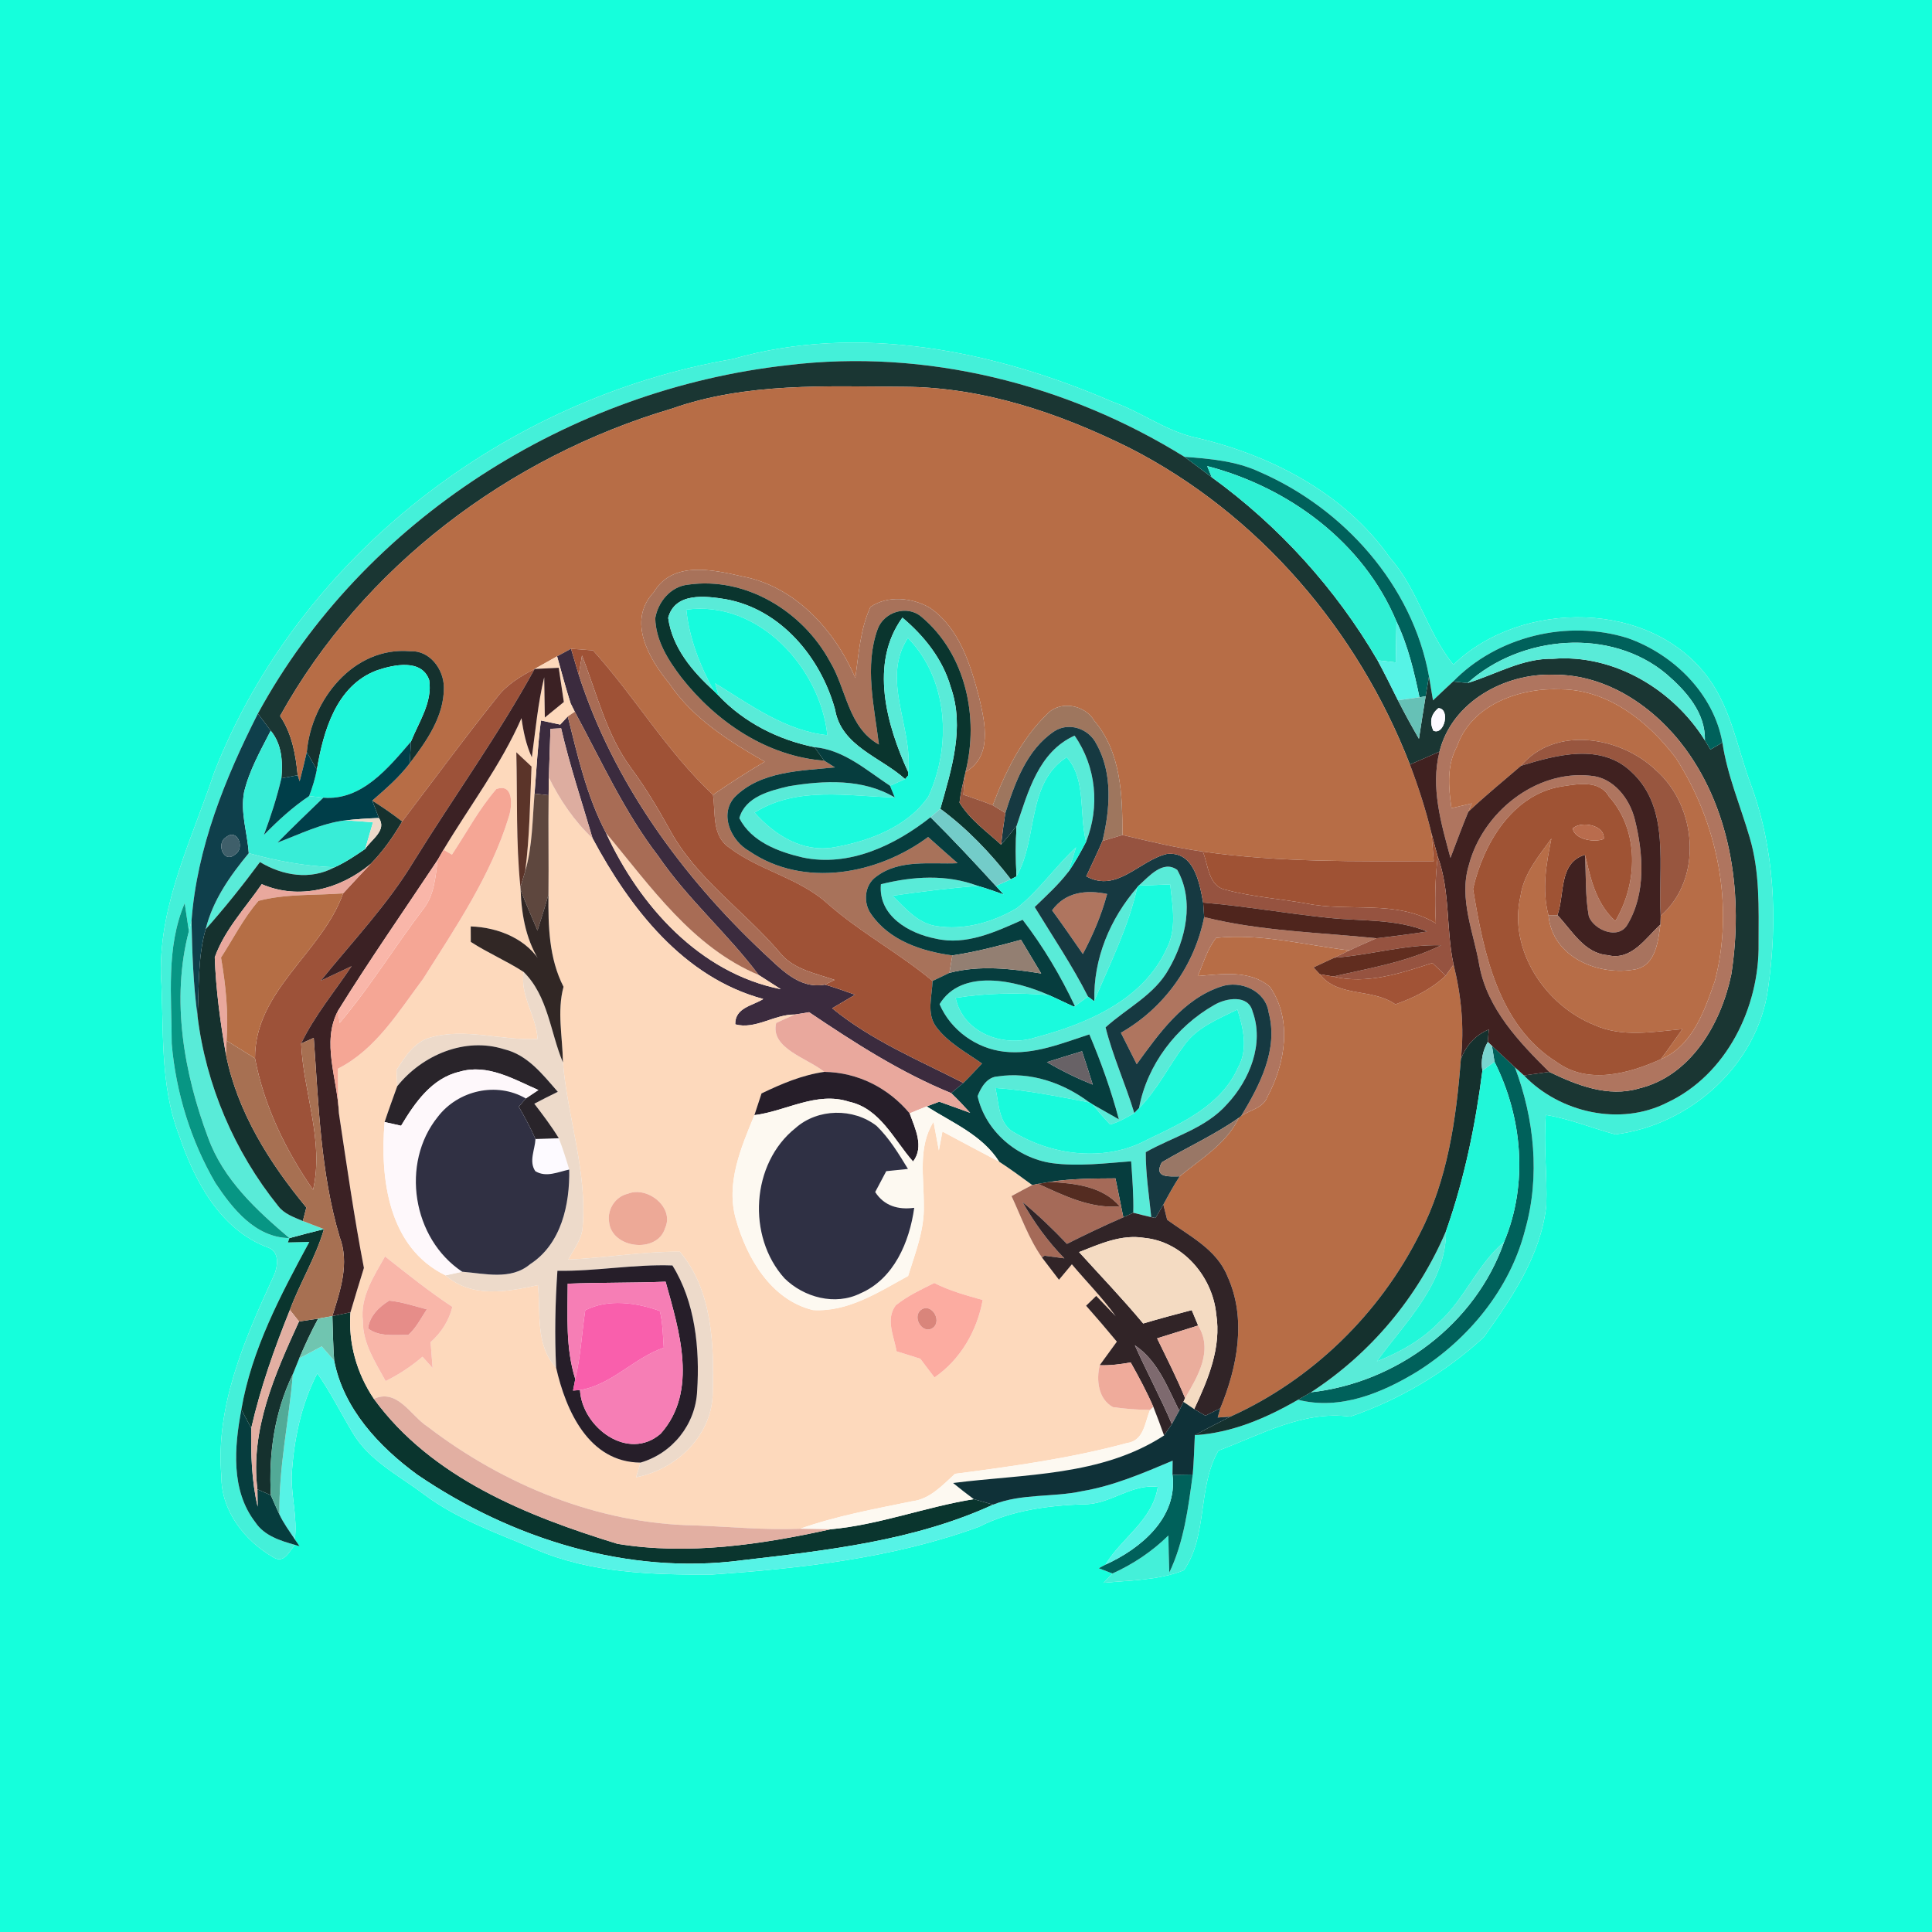 <?xml version="1.0" encoding="UTF-8" ?>
<!DOCTYPE svg PUBLIC "-//W3C//DTD SVG 1.1//EN" "http://www.w3.org/Graphics/SVG/1.1/DTD/svg11.dtd">
<svg width="250pt" height="250pt" viewBox="0 0 250 250" version="1.1" xmlns="http://www.w3.org/2000/svg">
<g id="#15ffdcff">
<path fill="#15ffdc" opacity="1.00" d=" M 0.00 0.00 L 250.00 0.00 L 250.00 250.00 L 0.00 250.00 L 0.00 0.00 M 94.81 46.46 C 65.44 51.49 38.67 71.97 27.73 99.92 C 24.90 108.47 20.64 116.80 20.82 126.03 C 21.24 133.02 20.61 140.25 23.18 146.91 C 25.17 152.83 28.53 159.18 34.74 161.45 C 36.31 162.04 35.92 164.17 35.31 165.34 C 31.61 173.40 27.86 181.99 28.65 191.07 C 28.62 195.51 31.69 199.42 35.40 201.53 C 36.79 202.37 37.41 200.73 38.18 199.91 L 38.77 200.09 C 38.62 199.87 38.30 199.41 38.15 199.19 C 38.50 196.44 37.71 193.75 37.74 191.02 C 38.00 186.42 38.93 181.82 41.06 177.71 C 42.77 180.15 44.10 182.83 45.63 185.39 C 47.74 188.98 51.58 190.90 54.80 193.32 C 59.17 196.62 64.40 198.41 69.38 200.52 C 76.52 203.57 84.43 203.78 92.08 203.75 C 103.76 202.94 115.59 201.61 126.65 197.58 C 130.81 195.45 135.47 194.84 140.08 194.65 C 143.55 194.80 146.33 191.95 149.82 192.40 C 149.14 196.77 145.17 198.95 143.05 202.46 C 142.83 202.58 142.40 202.81 142.18 202.93 C 142.62 203.10 143.50 203.44 143.95 203.61 L 142.82 204.81 C 146.28 204.49 149.92 204.49 153.18 203.20 C 156.32 198.74 154.92 192.45 157.66 187.71 C 163.18 185.64 168.62 182.50 174.72 183.31 C 181.07 181.14 187.06 177.59 191.99 173.04 C 195.65 167.92 199.40 162.42 200.09 155.99 C 200.23 152.08 199.71 148.18 200.03 144.27 C 203.12 144.78 206.02 145.98 209.02 146.79 C 218.73 145.59 227.43 137.77 228.78 127.95 C 230.06 119.07 229.65 109.77 226.48 101.30 C 224.81 96.76 224.01 91.81 221.12 87.81 C 213.71 77.57 196.82 77.54 188.07 86.01 C 184.65 81.81 183.49 76.26 179.87 72.19 C 173.95 63.73 164.18 58.74 154.30 56.53 C 150.62 55.60 147.54 53.25 143.98 52.00 C 128.72 45.39 111.14 41.77 94.81 46.46 Z" />
</g>
<g id="#44f0d9ff">
<path fill="#44f0d9" opacity="1.00" d=" M 94.81 46.46 C 111.14 41.77 128.72 45.39 143.98 52.00 C 147.54 53.25 150.62 55.60 154.30 56.53 C 164.18 58.74 173.95 63.73 179.87 72.19 C 183.49 76.26 184.65 81.81 188.07 86.01 C 196.82 77.54 213.71 77.57 221.12 87.81 C 224.01 91.81 224.81 96.76 226.48 101.30 C 229.65 109.77 230.06 119.07 228.78 127.95 C 227.43 137.77 218.73 145.59 209.02 146.79 C 206.02 145.98 203.12 144.78 200.03 144.27 C 199.71 148.18 200.23 152.08 200.09 155.99 C 199.40 162.42 195.65 167.92 191.99 173.04 C 187.06 177.59 181.07 181.14 174.72 183.31 C 168.62 182.50 163.18 185.64 157.66 187.71 C 154.92 192.45 156.32 198.74 153.18 203.20 C 149.92 204.49 146.28 204.49 142.82 204.81 L 143.95 203.61 C 146.63 202.40 149.09 200.76 151.19 198.69 C 151.21 200.29 151.25 201.88 151.31 203.48 C 153.21 199.51 153.76 195.11 154.34 190.80 C 154.48 189.10 154.54 187.40 154.61 185.71 C 159.40 185.42 163.86 183.50 167.96 181.13 C 173.42 182.52 178.87 180.25 183.47 177.43 C 190.07 173.25 195.42 166.76 197.36 159.10 C 199.31 152.20 198.54 144.76 196.03 138.11 C 196.32 138.38 196.91 138.90 197.20 139.16 C 201.84 143.99 209.65 145.76 215.72 142.68 C 223.42 139.09 227.69 130.33 227.56 122.07 C 227.57 117.49 227.73 112.82 226.41 108.38 C 225.22 104.29 223.51 100.34 222.88 96.09 C 221.75 89.76 216.56 84.66 210.63 82.57 C 202.84 80.13 193.74 82.33 188.03 88.19 C 187.15 89.00 186.29 89.81 185.43 90.63 C 185.30 89.85 185.04 88.30 184.91 87.52 C 182.77 75.71 173.86 65.78 163.00 61.07 C 159.95 59.64 156.57 59.36 153.26 59.11 C 138.07 49.68 119.79 45.09 101.95 47.25 C 73.73 50.38 47.03 67.24 33.37 92.34 C 29.11 100.74 25.48 109.72 24.78 119.18 L 24.44 120.49 C 24.30 119.58 24.03 117.77 23.90 116.87 C 21.45 122.63 22.22 128.98 22.22 135.06 C 22.76 141.36 24.69 147.62 27.88 153.09 C 30.10 156.43 33.05 160.15 37.45 160.21 L 37.26 160.77 C 37.95 160.75 39.34 160.72 40.03 160.70 C 36.32 167.56 32.56 174.62 31.23 182.40 C 30.33 187.23 29.84 192.84 33.04 196.98 C 34.20 198.73 36.27 199.37 38.18 199.91 C 37.41 200.73 36.79 202.37 35.40 201.53 C 31.69 199.42 28.62 195.51 28.65 191.07 C 27.86 181.99 31.61 173.40 35.31 165.34 C 35.92 164.17 36.31 162.04 34.74 161.45 C 28.53 159.18 25.17 152.83 23.18 146.91 C 20.61 140.25 21.24 133.02 20.82 126.03 C 20.64 116.80 24.90 108.47 27.73 99.92 C 38.67 71.97 65.44 51.49 94.81 46.46 Z" />
</g>
<g id="#1a3633ff">
<path fill="#1a3633" opacity="1.00" d=" M 33.37 92.34 C 47.03 67.24 73.73 50.38 101.95 47.25 C 119.79 45.09 138.07 49.68 153.26 59.11 C 154.45 59.98 155.62 60.87 156.80 61.76 C 165.48 68.05 172.85 76.18 178.25 85.44 C 179.17 87.14 180.03 88.88 180.89 90.61 C 181.75 92.30 182.66 93.96 183.61 95.60 C 183.90 93.77 184.17 91.93 184.48 90.09 C 184.59 89.45 184.80 88.16 184.91 87.52 C 185.04 88.30 185.30 89.85 185.43 90.63 C 186.29 89.81 187.15 89.00 188.03 88.19 C 188.50 88.24 189.44 88.33 189.91 88.38 C 193.56 87.27 197.01 85.16 200.95 85.25 C 208.82 84.61 216.51 89.21 220.61 95.80 C 220.79 96.10 221.15 96.69 221.33 96.99 C 221.72 96.77 222.50 96.32 222.88 96.09 C 223.51 100.34 225.22 104.29 226.41 108.38 C 227.73 112.82 227.57 117.49 227.56 122.07 C 227.69 130.33 223.42 139.09 215.72 142.68 C 209.65 145.76 201.84 143.99 197.20 139.16 C 198.01 139.05 199.65 138.81 200.46 138.70 C 204.04 140.42 208.08 142.04 212.09 140.84 C 218.81 139.23 222.72 132.42 224.03 126.09 C 225.58 116.12 224.16 105.17 218.07 96.87 C 214.11 91.49 207.92 87.25 201.04 87.31 C 194.73 87.08 187.87 90.82 186.27 97.26 C 184.99 97.83 183.72 98.38 182.44 98.93 C 175.71 81.57 162.82 66.46 146.16 57.96 C 137.10 53.46 127.21 50.10 117.00 50.05 C 106.93 50.00 96.57 49.47 86.92 52.88 C 65.84 59.12 46.96 73.32 36.24 92.65 C 37.78 94.93 38.26 97.62 38.52 100.32 C 37.99 100.42 36.94 100.61 36.41 100.71 C 36.60 98.55 36.48 96.30 35.03 94.55 C 34.62 94.00 33.79 92.90 33.37 92.34 M 185.47 94.55 C 186.91 95.21 187.70 91.71 186.13 91.63 C 185.17 92.42 184.95 93.40 185.47 94.55 Z" />
</g>
<g id="#b76d46ff">
<path fill="#b76d46" opacity="1.00" d=" M 86.92 52.88 C 96.57 49.47 106.93 50.00 117.00 50.05 C 127.21 50.10 137.10 53.46 146.16 57.96 C 162.82 66.46 175.71 81.57 182.44 98.93 C 183.55 101.85 184.51 104.83 185.24 107.86 C 185.31 108.76 185.45 110.54 185.53 111.44 C 175.55 111.45 165.54 111.61 155.65 110.20 C 152.14 109.70 148.69 108.86 145.24 108.05 C 145.25 102.95 145.08 97.37 141.61 93.28 C 140.41 91.19 137.13 90.58 135.47 92.43 C 132.14 95.65 130.08 99.93 128.46 104.20 C 127.21 103.70 125.93 103.27 124.66 102.83 C 124.71 102.16 124.82 100.82 124.88 100.15 L 124.93 99.89 C 128.43 97.89 127.48 93.61 126.73 90.38 C 125.60 86.09 124.19 81.31 120.34 78.66 C 118.08 77.33 114.86 76.99 112.63 78.55 C 111.32 81.42 111.11 84.64 110.68 87.73 C 108.03 81.55 102.87 75.85 96.02 74.58 C 92.17 73.70 87.03 72.55 84.59 76.64 C 81.12 80.37 83.96 85.22 86.61 88.45 C 89.66 92.97 94.32 95.90 98.96 98.56 C 96.68 99.91 94.44 101.35 92.26 102.85 C 86.31 97.28 82.16 90.16 76.73 84.16 C 76.02 84.11 74.60 84.00 73.89 83.95 C 73.44 84.20 72.54 84.69 72.09 84.93 C 71.12 85.48 70.15 86.02 69.18 86.56 C 67.36 87.51 65.54 88.60 64.29 90.28 C 60.09 95.53 56.11 100.95 52.04 106.30 C 50.80 105.33 49.50 104.44 48.17 103.60 C 49.89 102.10 51.64 100.60 53.02 98.77 C 55.19 95.91 57.47 92.70 57.44 88.95 C 57.42 86.58 55.60 84.13 53.06 84.27 C 45.76 83.64 40.28 90.56 39.70 97.32 C 39.41 98.59 39.10 99.85 38.77 101.11 C 38.71 100.91 38.59 100.51 38.52 100.32 C 38.26 97.62 37.78 94.93 36.24 92.65 C 46.96 73.32 65.84 59.12 86.92 52.88 Z" />
<path fill="#b76d46" opacity="1.00" d=" M 157.36 121.36 C 163.15 120.75 168.88 122.30 174.61 122.98 C 174.12 123.21 173.14 123.69 172.65 123.93 C 171.98 124.24 170.64 124.86 169.97 125.18 L 170.79 126.07 C 173.10 129.09 177.59 127.84 180.56 129.96 C 182.93 129.13 185.23 127.99 187.07 126.25 C 187.32 125.89 187.83 125.17 188.09 124.81 C 189.08 128.81 189.50 132.96 189.03 137.08 C 188.44 144.79 187.32 152.69 183.72 159.64 C 178.55 170.00 169.78 178.54 159.22 183.31 L 157.57 183.43 L 157.91 182.23 C 160.12 176.87 161.34 170.64 158.83 165.15 C 157.43 161.65 153.89 159.93 151.03 157.84 C 150.91 157.35 150.67 156.36 150.54 155.87 C 151.21 154.63 151.88 153.39 152.65 152.22 C 155.41 149.92 158.70 148.02 160.31 144.64 C 160.39 144.58 160.54 144.45 160.62 144.39 C 161.76 143.63 163.47 143.38 164.00 141.93 C 166.32 137.60 167.27 132.00 164.34 127.71 C 161.73 125.46 158.13 126.05 154.99 126.30 C 155.71 124.63 156.22 122.81 157.36 121.36 Z" />
</g>
<g id="#00615bff">
<path fill="#00615b" opacity="1.00" d=" M 153.26 59.11 C 156.57 59.36 159.95 59.64 163.00 61.07 C 173.86 65.78 182.77 75.71 184.91 87.52 C 184.80 88.16 184.59 89.45 184.48 90.09 L 183.68 90.23 C 182.98 86.88 182.19 83.52 180.70 80.42 C 176.43 70.18 166.77 63.06 156.21 60.31 L 156.80 61.76 C 155.62 60.87 154.45 59.98 153.26 59.11 Z" />
<path fill="#00615b" opacity="1.00" d=" M 188.03 88.19 C 193.74 82.33 202.84 80.13 210.63 82.57 C 216.56 84.66 221.75 89.76 222.88 96.09 C 222.50 96.32 221.72 96.77 221.33 96.99 C 221.15 96.69 220.79 96.10 220.61 95.80 C 220.71 92.25 218.20 89.44 215.68 87.26 C 208.44 81.14 196.78 82.18 189.91 88.38 C 189.44 88.33 188.50 88.24 188.03 88.19 Z" />
<path fill="#00615b" opacity="1.00" d=" M 193.06 135.34 C 194.05 136.26 195.05 137.17 196.03 138.11 C 198.54 144.76 199.31 152.20 197.36 159.10 C 195.42 166.76 190.07 173.25 183.47 177.43 C 178.87 180.25 173.42 182.52 167.96 181.13 C 168.38 180.88 169.22 180.40 169.64 180.16 C 180.73 178.93 190.94 171.33 194.63 160.70 C 197.77 153.22 197.00 144.57 193.39 137.40 C 193.31 136.88 193.14 135.85 193.06 135.34 Z" />
<path fill="#00615b" opacity="1.00" d=" M 151.72 190.84 C 152.38 190.83 153.68 190.81 154.34 190.80 C 153.76 195.11 153.21 199.51 151.31 203.48 C 151.25 201.88 151.21 200.29 151.19 198.69 C 149.09 200.76 146.63 202.40 143.95 203.61 C 143.50 203.44 142.62 203.10 142.18 202.93 C 142.40 202.81 142.83 202.58 143.05 202.46 C 147.60 200.40 152.42 196.40 151.72 190.84 Z" />
</g>
<g id="#2ef0d4ff">
<path fill="#2ef0d4" opacity="1.00" d=" M 156.21 60.31 C 166.77 63.06 176.43 70.18 180.70 80.42 C 180.66 82.19 180.64 83.95 180.61 85.72 C 180.02 85.65 178.84 85.51 178.25 85.44 C 172.85 76.18 165.48 68.05 156.80 61.76 L 156.21 60.31 Z" />
</g>
<g id="#a8725aff">
<path fill="#a8725a" opacity="1.00" d=" M 84.59 76.64 C 87.03 72.55 92.17 73.70 96.02 74.58 C 102.87 75.85 108.03 81.55 110.68 87.73 C 111.11 84.64 111.32 81.42 112.63 78.55 C 114.86 76.99 118.08 77.33 120.34 78.66 C 124.19 81.31 125.60 86.09 126.73 90.38 C 127.48 93.61 128.43 97.89 124.93 99.89 C 126.72 92.84 124.96 84.60 119.24 79.82 C 117.39 78.23 114.39 79.17 113.57 81.40 C 111.83 86.24 113.13 91.41 113.73 96.34 C 109.73 94.11 109.55 89.18 107.39 85.60 C 103.88 79.11 96.49 74.57 89.00 75.66 C 86.78 75.90 85.15 77.88 84.79 79.99 C 84.85 82.90 86.48 85.45 88.19 87.69 C 92.68 93.41 99.24 97.87 106.65 98.43 C 107.11 98.72 107.57 99.01 108.04 99.30 C 103.60 99.75 98.47 99.76 95.09 103.12 C 93.02 105.37 94.59 108.81 96.96 110.14 C 104.01 114.95 113.56 113.16 120.10 108.31 C 121.37 109.45 122.64 110.58 123.92 111.70 C 120.40 111.85 116.38 111.15 113.38 113.44 C 111.85 114.51 111.66 116.81 112.72 118.28 C 115.07 121.71 119.29 123.11 123.24 123.63 C 123.14 124.20 122.95 125.33 122.85 125.89 C 122.31 126.15 121.22 126.68 120.67 126.94 C 116.33 123.31 111.28 120.65 107.04 116.89 C 103.34 113.58 98.24 112.64 94.35 109.67 C 92.09 108.15 92.61 105.17 92.26 102.85 C 94.44 101.35 96.68 99.91 98.96 98.56 C 94.32 95.90 89.66 92.97 86.61 88.45 C 83.96 85.22 81.12 80.37 84.59 76.64 Z" />
</g>
<g id="#0a352eff">
<path fill="#0a352e" opacity="1.00" d=" M 84.79 79.99 C 85.15 77.88 86.78 75.90 89.00 75.66 C 96.49 74.57 103.88 79.11 107.39 85.60 C 109.55 89.18 109.73 94.11 113.73 96.34 C 113.13 91.41 111.83 86.24 113.57 81.40 C 114.39 79.17 117.39 78.23 119.24 79.82 C 124.96 84.60 126.72 92.84 124.93 99.89 L 124.88 100.15 C 124.61 101.37 124.30 102.59 124.16 103.85 C 125.50 106.06 127.66 107.58 129.54 109.30 C 130.22 108.51 130.89 107.71 131.54 106.89 C 131.41 109.06 131.43 111.23 131.53 113.40 C 131.35 113.49 130.98 113.68 130.80 113.78 C 128.16 110.37 125.16 107.23 121.68 104.66 C 123.11 99.57 124.87 94.16 123.03 88.92 C 122.00 85.31 119.60 82.30 116.77 79.92 C 112.48 85.81 114.72 93.83 117.52 99.91 C 117.52 100.02 117.53 100.23 117.53 100.33 C 117.43 100.45 117.22 100.69 117.12 100.81 C 113.96 97.96 108.86 96.56 108.06 91.82 C 106.21 85.08 101.04 78.83 93.92 77.54 C 91.30 77.11 87.34 76.61 86.46 79.95 C 86.99 83.80 89.58 86.87 92.36 89.39 C 92.52 89.55 92.85 89.87 93.01 90.04 C 96.31 93.51 100.71 95.73 105.39 96.68 L 106.65 98.43 C 99.24 97.87 92.68 93.41 88.19 87.69 C 86.48 85.45 84.85 82.90 84.79 79.99 Z" />
<path fill="#0a352e" opacity="1.00" d=" M 41.92 159.05 C 40.86 162.70 38.83 165.96 37.51 169.51 C 35.50 174.49 33.71 179.56 32.51 184.80 C 32.19 184.20 31.55 183.00 31.23 182.40 C 32.56 174.62 36.32 167.56 40.03 160.70 C 39.34 160.72 37.95 160.75 37.26 160.77 L 37.45 160.21 C 38.93 159.80 40.43 159.42 41.92 159.05 Z" />
<path fill="#0a352e" opacity="1.00" d=" M 43.01 170.30 C 43.59 170.18 44.77 169.93 45.35 169.81 C 45.05 173.79 46.16 177.71 48.38 181.01 C 55.83 191.24 68.21 196.18 79.90 199.77 C 89.05 201.27 98.49 199.87 107.47 197.89 C 113.80 197.31 119.77 194.99 126.01 193.99 C 126.63 194.16 127.88 194.52 128.51 194.70 C 118.33 199.38 107.01 200.62 96.00 201.90 C 81.22 203.85 66.20 199.12 54.02 190.84 C 49.05 187.21 44.44 182.29 43.24 176.06 C 43.11 174.14 43.06 172.22 43.01 170.30 Z" />
</g>
<g id="#59ebd8ff">
<path fill="#59ebd8" opacity="1.00" d=" M 86.46 79.95 C 87.34 76.61 91.30 77.11 93.92 77.54 C 101.04 78.83 106.21 85.08 108.06 91.82 C 108.86 96.56 113.96 97.96 117.12 100.81 L 115.17 101.68 C 112.10 99.66 109.22 97.04 105.39 96.68 C 100.71 95.73 96.31 93.51 93.01 90.04 L 92.54 88.42 C 97.10 91.20 101.56 94.55 107.06 95.13 C 106.14 86.36 98.10 77.62 88.81 78.89 C 89.19 82.62 90.57 86.12 92.36 89.39 C 89.58 86.87 86.99 83.80 86.46 79.95 Z" />
<path fill="#59ebd8" opacity="1.00" d=" M 117.52 99.91 C 114.72 93.83 112.48 85.81 116.77 79.92 C 119.60 82.30 122.00 85.31 123.03 88.92 C 124.87 94.16 123.11 99.57 121.68 104.66 C 121.36 104.93 120.73 105.48 120.41 105.75 C 115.81 109.39 109.87 112.22 103.88 110.96 C 100.74 110.23 97.22 108.92 95.67 105.87 C 96.44 103.09 99.62 102.32 102.07 101.74 C 106.63 100.98 111.65 100.73 115.78 103.19 C 109.68 103.03 103.14 101.70 97.64 105.15 C 100.21 108.05 103.85 110.34 107.88 109.65 C 112.44 108.85 117.42 107.03 120.14 103.06 C 123.15 96.49 122.73 87.92 117.48 82.55 C 113.96 87.94 118.15 94.10 117.52 99.91 Z" />
<path fill="#59ebd8" opacity="1.00" d=" M 189.91 88.38 C 196.78 82.18 208.44 81.14 215.68 87.26 C 218.20 89.44 220.71 92.25 220.61 95.80 C 216.51 89.21 208.82 84.61 200.95 85.25 C 197.01 85.16 193.56 87.27 189.91 88.38 Z" />
<path fill="#59ebd8" opacity="1.00" d=" M 131.54 106.89 C 133.03 102.48 134.38 97.29 139.05 95.19 C 141.85 99.20 142.35 104.39 140.54 108.92 C 139.61 105.36 140.60 100.90 138.04 97.98 C 132.79 101.33 134.34 108.58 131.53 113.40 C 131.43 111.23 131.41 109.06 131.54 106.89 Z" />
<path fill="#59ebd8" opacity="1.00" d=" M 131.55 117.53 C 134.45 115.25 136.55 112.14 139.24 109.64 C 138.92 110.72 138.57 111.79 138.21 112.86 C 136.94 114.52 135.38 115.92 133.89 117.37 C 136.23 121.21 138.76 124.95 140.79 128.96 C 140.36 129.27 139.51 129.88 139.09 130.19 C 137.23 126.24 134.99 122.48 132.33 119.02 C 128.82 120.58 125.02 122.38 121.08 121.46 C 117.61 120.79 113.61 118.50 113.99 114.42 C 118.12 113.39 122.50 113.10 126.55 114.64 C 122.84 114.91 119.16 115.38 115.49 115.91 C 117.12 117.50 118.73 119.46 121.13 119.83 C 124.71 120.42 128.47 119.35 131.55 117.53 Z" />
<path fill="#59ebd8" opacity="1.00" d=" M 26.61 120.25 C 27.53 116.50 29.77 113.33 32.19 110.40 C 35.81 111.41 39.53 112.09 43.29 112.23 C 40.15 113.92 36.59 113.32 33.64 111.55 C 31.42 114.55 29.09 117.46 26.61 120.25 Z" />
<path fill="#59ebd8" opacity="1.00" d=" M 147.34 114.60 C 148.64 113.46 150.48 111.21 152.34 112.57 C 154.59 116.57 153.44 121.58 151.26 125.36 C 149.41 128.74 145.81 130.44 143.06 132.94 C 144.01 136.72 145.65 140.30 146.78 144.04 C 145.77 144.60 144.77 145.22 143.65 145.51 C 142.85 144.66 142.09 143.79 141.35 142.89 C 142.21 143.38 143.93 144.35 144.78 144.84 C 143.78 141.09 142.48 137.43 140.96 133.85 C 137.41 135.00 133.78 136.52 129.97 136.09 C 126.35 135.69 123.02 133.31 121.58 129.94 C 124.42 125.25 131.48 126.86 135.71 128.76 C 131.69 128.44 127.64 128.49 123.66 129.13 C 124.63 133.69 129.84 135.57 133.97 134.25 C 140.58 132.50 147.86 129.46 150.91 122.86 C 152.32 120.26 151.72 117.23 151.42 114.44 C 150.06 114.49 148.70 114.55 147.34 114.60 Z" />
<path fill="#59ebd8" opacity="1.00" d=" M 141.61 129.49 C 141.46 124.07 143.64 118.88 147.16 114.82 C 146.02 119.96 143.64 124.67 141.61 129.49 Z" />
<path fill="#59ebd8" opacity="1.00" d=" M 24.44 120.49 L 24.78 119.18 C 24.87 123.29 25.01 127.40 25.56 131.48 C 26.65 140.42 30.34 149.03 35.99 156.05 C 36.77 157.09 38.04 157.51 39.19 158.00 C 39.87 158.26 41.24 158.79 41.92 159.05 C 40.43 159.42 38.93 159.80 37.45 160.21 C 33.18 156.59 28.91 152.65 26.94 147.25 C 23.78 138.82 22.13 129.34 24.44 120.49 Z" />
<path fill="#59ebd8" opacity="1.00" d=" M 157.13 130.04 C 158.65 129.14 161.53 128.65 162.08 130.88 C 163.62 135.04 161.70 139.76 158.80 142.86 C 156.02 146.03 151.80 147.08 148.26 149.09 C 148.25 151.91 148.69 154.70 148.97 157.50 C 148.19 157.32 147.42 157.13 146.65 156.93 C 146.70 154.71 146.52 152.48 146.37 150.27 C 142.97 150.53 139.54 150.96 136.14 150.51 C 131.60 149.86 127.51 146.36 126.50 141.84 C 126.94 140.70 127.73 139.36 129.10 139.29 C 133.34 138.64 137.61 140.13 140.98 142.66 C 136.95 141.90 132.92 141.05 128.81 140.79 C 129.29 142.86 129.18 145.55 131.41 146.64 C 136.46 149.60 143.20 150.33 148.45 147.47 C 152.97 145.31 158.02 143.03 160.19 138.16 C 161.53 135.79 160.89 133.06 160.12 130.63 C 157.64 131.86 154.88 132.93 153.22 135.28 C 151.23 137.95 149.76 141.01 147.39 143.40 C 148.42 137.79 152.21 132.83 157.13 130.04 Z" />
<path fill="#59ebd8" opacity="1.00" d=" M 169.64 180.16 C 177.41 175.11 183.49 167.82 187.12 159.29 C 187.12 166.13 181.88 171.01 178.16 176.16 C 181.13 174.99 183.97 173.42 186.21 171.10 C 189.55 168.07 191.16 163.62 194.63 160.70 C 190.94 171.33 180.73 178.93 169.64 180.16 Z" />
</g>
<g id="#17fbddff">
<path fill="#17fbdd" opacity="1.00" d=" M 88.81 78.89 C 98.10 77.62 106.14 86.36 107.06 95.13 C 101.56 94.55 97.10 91.20 92.54 88.42 L 93.01 90.04 C 92.85 89.87 92.52 89.55 92.36 89.39 C 90.57 86.12 89.19 82.62 88.81 78.89 Z" />
</g>
<g id="#56f3e6ff">
<path fill="#56f3e6" opacity="1.00" d=" M 180.61 85.72 C 180.64 83.95 180.66 82.19 180.70 80.42 C 182.19 83.52 182.98 86.88 183.68 90.23 C 182.75 90.37 181.82 90.49 180.89 90.61 C 180.03 88.88 179.17 87.14 178.25 85.44 C 178.84 85.51 180.02 85.65 180.61 85.72 Z" />
<path fill="#56f3e6" opacity="1.00" d=" M 38.72 175.77 C 39.69 175.25 40.66 174.74 41.63 174.22 C 42.03 174.68 42.83 175.60 43.24 176.06 C 44.44 182.29 49.05 187.21 54.02 190.84 C 66.20 199.12 81.22 203.85 96.00 201.90 C 107.01 200.62 118.33 199.38 128.51 194.70 C 132.19 193.23 136.23 193.78 140.04 192.95 C 144.13 192.26 147.95 190.61 151.74 189.01 C 151.73 189.47 151.73 190.38 151.72 190.84 C 152.42 196.40 147.60 200.40 143.05 202.46 C 145.17 198.95 149.14 196.77 149.82 192.40 C 146.33 191.95 143.55 194.80 140.08 194.65 C 135.47 194.84 130.81 195.45 126.65 197.58 C 115.59 201.61 103.76 202.94 92.08 203.75 C 84.43 203.78 76.52 203.57 69.38 200.52 C 64.40 198.41 59.17 196.62 54.80 193.32 C 51.58 190.90 47.74 188.98 45.63 185.39 C 44.10 182.83 42.77 180.15 41.06 177.71 C 38.93 181.82 38.00 186.42 37.74 191.02 C 37.71 193.75 38.50 196.44 38.15 199.19 C 37.45 198.14 36.70 197.12 36.16 195.98 C 36.05 189.87 37.39 183.87 37.90 177.80 C 38.10 177.29 38.51 176.28 38.72 175.77 Z" />
</g>
<g id="#1bfaddff">
<path fill="#1bfadd" opacity="1.00" d=" M 117.52 99.91 C 118.15 94.10 113.96 87.94 117.48 82.55 C 122.73 87.92 123.15 96.49 120.14 103.06 C 117.42 107.03 112.44 108.85 107.88 109.65 C 103.85 110.34 100.21 108.05 97.64 105.15 C 103.14 101.70 109.68 103.03 115.78 103.19 C 115.57 102.69 115.37 102.18 115.17 101.68 L 117.12 100.81 C 117.22 100.69 117.43 100.45 117.53 100.33 C 117.53 100.23 117.52 100.02 117.52 99.91 Z" />
</g>
<g id="#15312eff">
<path fill="#15312e" opacity="1.00" d=" M 39.70 97.32 C 40.28 90.56 45.76 83.64 53.06 84.27 C 55.60 84.13 57.42 86.58 57.44 88.95 C 57.47 92.70 55.19 95.91 53.02 98.77 C 53.06 98.07 53.14 96.66 53.18 95.96 C 54.20 93.41 55.98 90.88 55.54 88.01 C 54.58 85.21 50.94 86.01 48.78 86.74 C 43.51 88.70 41.84 94.61 41.00 99.60 C 40.68 99.03 40.02 97.89 39.70 97.32 Z" />
<path fill="#15312e" opacity="1.00" d=" M 48.17 103.60 C 49.50 104.44 50.80 105.33 52.04 106.30 C 50.89 108.27 49.57 110.16 47.96 111.79 C 44.05 115.05 38.70 116.50 33.87 114.41 C 31.75 117.49 29.07 120.30 27.79 123.88 C 27.94 128.10 28.51 132.31 29.24 136.47 C 30.71 143.89 34.88 150.49 39.64 156.25 C 39.53 156.69 39.30 157.56 39.19 158.00 C 38.04 157.51 36.77 157.09 35.99 156.05 C 30.34 149.03 26.65 140.42 25.56 131.48 C 25.77 127.73 25.58 123.89 26.61 120.25 C 29.09 117.46 31.42 114.55 33.64 111.55 C 36.59 113.32 40.15 113.92 43.29 112.23 C 44.70 111.59 45.99 110.72 47.26 109.85 C 48.03 108.64 50.11 107.44 49.03 105.85 C 48.82 105.29 48.38 104.16 48.17 103.60 Z" />
<path fill="#15312e" opacity="1.00" d=" M 189.03 137.08 C 189.67 135.33 190.90 133.93 192.65 133.22 L 192.52 134.83 C 191.86 135.96 191.59 137.26 191.82 138.55 C 190.92 145.61 189.49 152.57 187.12 159.29 C 183.49 167.82 177.41 175.11 169.64 180.16 C 169.22 180.40 168.38 180.88 167.96 181.13 C 163.86 183.50 159.40 185.42 154.61 185.71 C 155.84 185.04 157.08 184.39 158.34 183.75 L 159.22 183.31 C 169.78 178.54 178.55 170.00 183.72 159.64 C 187.32 152.69 188.44 144.79 189.03 137.08 Z" />
<path fill="#15312e" opacity="1.00" d=" M 38.69 171.00 C 39.31 170.91 40.55 170.72 41.17 170.63 C 40.26 172.29 39.47 174.02 38.72 175.77 C 38.51 176.28 38.10 177.29 37.90 177.80 C 35.53 182.67 34.75 188.10 35.05 193.48 L 33.31 192.72 C 32.36 185.00 35.57 177.83 38.69 171.00 Z" />
</g>
<g id="#3b2b3eff">
<path fill="#3b2b3e" opacity="1.00" d=" M 72.09 84.93 C 72.54 84.69 73.44 84.20 73.89 83.95 C 74.22 85.07 74.55 86.19 74.89 87.31 C 79.36 101.17 88.22 113.36 98.76 123.27 C 101.00 125.32 103.38 128.04 106.75 127.41 C 108.07 127.79 109.36 128.26 110.65 128.72 C 109.91 129.15 108.42 130.03 107.68 130.47 C 112.76 134.64 118.86 137.17 124.66 140.13 C 124.27 140.46 123.48 141.12 123.08 141.45 C 116.52 138.77 110.55 134.92 104.70 130.98 C 104.23 131.06 103.31 131.21 102.85 131.28 C 100.18 131.25 97.75 133.26 95.14 132.55 C 95.10 130.37 97.38 130.16 98.77 129.27 C 88.44 126.49 81.50 117.50 76.68 108.48 C 75.29 103.74 73.72 99.05 72.61 94.24 L 71.23 94.31 C 71.17 96.41 71.08 98.51 71.02 100.62 C 71.01 101.19 70.99 102.33 70.99 102.90 L 69.17 102.70 C 69.42 99.54 69.59 96.37 70.00 93.23 C 70.62 93.36 71.86 93.63 72.49 93.76 C 72.73 93.50 73.22 92.98 73.47 92.71 C 74.76 97.85 75.94 103.09 78.43 107.80 C 82.74 117.19 90.53 125.91 101.04 128.00 C 100.09 127.38 99.13 126.77 98.17 126.16 C 94.15 120.79 89.00 116.36 85.20 110.80 C 80.78 105.06 77.81 98.44 74.38 92.10 C 74.24 91.83 73.97 91.29 73.84 91.02 C 73.20 89.01 72.66 86.97 72.09 84.93 Z" />
</g>
<g id="#9f5236ff">
<path fill="#9f5236" opacity="1.00" d=" M 73.89 83.95 C 74.60 84.00 76.02 84.11 76.73 84.16 C 82.16 90.16 86.31 97.28 92.26 102.85 C 92.61 105.17 92.09 108.15 94.35 109.67 C 98.24 112.64 103.34 113.58 107.04 116.89 C 111.28 120.65 116.33 123.31 120.67 126.94 C 120.61 128.90 119.86 131.14 121.14 132.87 C 122.67 134.93 125.01 136.16 127.07 137.62 C 126.27 138.47 125.49 139.32 124.66 140.13 C 118.86 137.17 112.76 134.64 107.68 130.47 C 108.42 130.03 109.91 129.15 110.65 128.72 C 109.36 128.26 108.07 127.79 106.75 127.41 C 107.06 127.26 107.68 126.96 108.00 126.80 C 105.48 125.93 102.59 125.43 100.85 123.20 C 96.23 117.78 90.06 113.68 86.63 107.30 C 85.12 104.57 83.51 101.89 81.65 99.37 C 78.46 95.05 77.24 89.74 75.31 84.82 C 75.21 85.44 75.00 86.68 74.89 87.31 C 74.55 86.19 74.22 85.07 73.89 83.95 Z" />
</g>
<g id="#fdd9bcff">
<path fill="#fdd9bc" opacity="1.00" d=" M 72.09 84.93 C 72.66 86.97 73.20 89.01 73.84 91.02 C 73.97 91.29 74.24 91.83 74.38 92.10 C 74.15 92.26 73.69 92.56 73.47 92.71 C 73.22 92.98 72.73 93.50 72.49 93.76 C 71.86 93.63 70.62 93.36 70.00 93.23 C 69.59 96.37 69.42 99.54 69.17 102.70 C 68.89 106.06 68.91 109.48 67.96 112.75 C 68.55 108.26 68.58 103.71 68.78 99.19 C 68.12 98.57 67.47 97.96 66.81 97.34 C 66.96 103.16 66.75 109.00 67.34 114.80 C 67.35 114.89 67.36 115.08 67.37 115.17 C 67.49 118.54 68.13 121.97 70.10 124.78 C 68.32 121.52 64.47 119.99 60.91 119.88 C 60.91 120.38 60.92 121.38 60.92 121.88 C 63.12 123.31 65.56 124.34 67.76 125.77 C 67.26 128.85 69.41 131.44 69.56 134.44 C 64.92 134.70 60.23 132.94 55.64 134.27 C 53.60 134.85 52.38 136.78 51.31 138.47 C 51.33 139.00 51.38 140.04 51.40 140.56 C 50.85 142.10 50.28 143.63 49.77 145.19 C 49.15 152.50 50.25 161.44 57.65 165.03 C 61.09 168.01 65.57 167.16 69.61 166.30 C 69.98 169.90 69.25 174.08 71.96 176.97 C 73.22 182.54 76.19 189.22 82.88 189.26 C 82.74 189.73 82.45 190.68 82.31 191.16 C 87.61 190.14 92.26 185.64 92.23 180.04 C 92.42 173.91 92.12 166.85 87.97 161.97 C 83.14 161.94 78.35 162.78 73.53 162.99 C 74.27 161.61 75.34 160.29 75.40 158.66 C 75.96 151.48 73.44 144.58 72.84 137.48 C 72.81 134.22 72.05 130.90 72.92 127.69 C 71.03 124.00 70.93 119.81 70.97 115.76 C 71.02 111.47 70.93 107.19 70.99 102.90 C 70.99 102.33 71.01 101.19 71.02 100.62 C 72.47 103.53 74.30 106.24 76.68 108.48 C 81.50 117.50 88.44 126.49 98.77 129.27 C 97.38 130.16 95.10 130.37 95.14 132.55 C 97.75 133.26 100.18 131.25 102.85 131.28 C 102.04 131.63 101.24 131.99 100.44 132.37 C 99.61 135.67 104.54 136.94 106.66 138.70 C 103.80 139.11 101.13 140.24 98.54 141.49 C 98.31 142.19 97.85 143.60 97.62 144.30 C 95.88 148.52 93.90 153.12 95.22 157.75 C 96.64 162.79 99.75 168.18 105.18 169.52 C 109.72 169.81 113.69 167.20 117.51 165.11 C 118.43 162.13 119.64 159.14 119.54 155.97 C 119.57 152.34 118.74 148.44 120.80 145.16 C 120.97 146.08 121.32 147.94 121.49 148.86 C 121.60 148.25 121.83 147.03 121.95 146.42 C 124.38 147.74 126.84 149.02 129.29 150.32 C 130.75 151.27 132.16 152.31 133.57 153.34 C 132.67 153.81 131.78 154.28 130.89 154.77 C 132.14 157.45 133.12 160.29 134.83 162.72 C 135.38 163.44 136.48 164.88 137.03 165.60 C 137.58 164.93 138.14 164.27 138.70 163.60 C 140.59 165.85 142.67 167.93 144.38 170.33 C 143.75 169.67 142.49 168.35 141.85 167.69 C 141.41 168.11 140.98 168.53 140.54 168.96 C 141.89 170.48 143.22 172.04 144.52 173.61 C 143.97 174.37 142.85 175.90 142.30 176.66 C 141.84 178.58 142.10 181.03 144.01 182.08 C 145.60 182.31 147.20 182.43 148.81 182.44 C 148.14 184.08 148.02 186.44 145.83 186.73 C 138.56 188.70 131.05 189.74 123.58 190.71 C 121.94 192.20 120.33 194.00 117.99 194.27 C 113.13 195.27 108.23 196.16 103.53 197.82 C 99.03 198.00 94.54 197.57 90.05 197.39 C 77.47 197.21 65.23 192.19 55.33 184.61 C 53.14 183.20 51.45 179.63 48.38 181.01 C 46.16 177.71 45.05 173.79 45.35 169.81 C 45.91 167.89 46.50 165.98 47.09 164.07 C 45.81 157.43 44.86 150.72 43.85 144.03 C 43.74 142.12 43.73 140.21 43.72 138.29 C 48.64 135.80 51.56 130.92 54.76 126.65 C 58.97 119.97 63.51 113.32 65.84 105.70 C 66.30 104.32 66.49 101.28 64.22 102.11 C 61.98 104.69 60.37 107.75 58.48 110.59 C 58.20 110.43 57.66 110.12 57.39 109.96 C 60.77 104.30 64.82 99.00 67.48 92.93 C 67.72 94.67 68.08 96.39 68.82 98.00 C 69.29 94.54 69.60 91.04 70.42 87.64 C 70.44 88.94 70.48 91.55 70.50 92.85 C 71.32 92.18 72.14 91.51 72.96 90.84 C 72.79 89.73 72.46 87.52 72.30 86.41 C 71.52 86.45 69.96 86.52 69.18 86.56 C 70.15 86.02 71.12 85.48 72.09 84.93 M 81.27 154.46 C 79.66 154.81 78.57 156.45 78.81 158.08 C 79.10 161.58 85.07 162.28 86.07 158.90 C 87.29 156.24 83.79 153.45 81.27 154.46 M 46.96 170.95 C 46.93 173.83 48.58 176.28 49.90 178.71 C 51.62 177.86 53.22 176.81 54.67 175.56 C 55.00 175.92 55.66 176.65 55.98 177.02 C 55.89 175.90 55.80 174.79 55.72 173.68 C 57.09 172.45 58.09 170.92 58.54 169.11 C 55.51 167.11 52.67 164.83 49.82 162.58 C 48.38 165.15 46.57 167.84 46.96 170.95 M 115.91 168.91 C 114.55 170.71 115.69 172.93 116.02 174.86 C 117.04 175.17 118.06 175.50 119.09 175.82 C 119.69 176.63 120.30 177.43 120.92 178.24 C 124.29 175.93 126.44 172.19 127.16 168.22 C 125.03 167.62 122.88 167.03 120.89 166.02 C 119.18 166.88 117.41 167.69 115.91 168.91 M 139.38 166.38 C 139.65 166.64 139.65 166.64 139.38 166.38 Z" />
<path fill="#fdd9bc" opacity="1.00" d=" M 78.43 107.80 C 84.19 114.70 89.57 122.54 98.17 126.16 C 99.13 126.77 100.09 127.38 101.04 128.00 C 90.53 125.91 82.74 117.19 78.43 107.80 Z" />
</g>
<g id="#a86c55ff">
<path fill="#a86c55" opacity="1.00" d=" M 75.31 84.82 C 77.24 89.74 78.46 95.05 81.65 99.37 C 83.51 101.89 85.12 104.57 86.63 107.30 C 90.06 113.68 96.23 117.78 100.85 123.20 C 102.59 125.43 105.48 125.93 108.00 126.80 C 107.68 126.96 107.06 127.26 106.75 127.41 C 103.38 128.04 101.00 125.32 98.76 123.27 C 88.22 113.36 79.36 101.17 74.89 87.31 C 75.00 86.68 75.21 85.44 75.31 84.82 Z" />
<path fill="#a86c55" opacity="1.00" d=" M 73.47 92.71 C 73.69 92.56 74.15 92.26 74.38 92.10 C 77.81 98.44 80.78 105.06 85.20 110.80 C 89.00 116.36 94.15 120.79 98.17 126.16 C 89.57 122.54 84.19 114.70 78.43 107.80 C 75.94 103.09 74.76 97.85 73.47 92.71 Z" />
</g>
<g id="#1ef6daff">
<path fill="#1ef6da" opacity="1.00" d=" M 48.78 86.74 C 50.94 86.01 54.58 85.21 55.54 88.01 C 55.98 90.88 54.20 93.41 53.18 95.96 C 50.26 99.35 46.82 103.63 41.84 103.22 L 40.00 103.01 C 40.43 101.91 40.77 100.76 41.00 99.60 C 41.84 94.61 43.51 88.70 48.78 86.74 Z" />
</g>
<g id="#9d5239ff">
<path fill="#9d5239" opacity="1.00" d=" M 64.29 90.28 C 65.54 88.60 67.36 87.51 69.18 86.56 C 64.47 95.14 58.72 103.11 53.56 111.43 C 50.17 117.06 45.62 121.81 41.51 126.90 C 42.84 126.28 44.17 125.65 45.50 125.02 C 43.29 128.34 40.70 131.42 38.97 135.03 C 39.25 141.37 41.96 147.61 40.51 153.96 C 36.96 148.84 34.17 143.11 33.00 136.95 C 32.96 128.15 41.64 123.33 44.40 115.60 C 45.57 114.32 46.77 113.05 47.96 111.79 C 49.57 110.16 50.89 108.27 52.04 106.30 C 56.11 100.95 60.09 95.53 64.29 90.28 Z" />
</g>
<g id="#3b2124ff">
<path fill="#3b2124" opacity="1.00" d=" M 69.18 86.56 C 69.96 86.52 71.52 86.45 72.30 86.41 C 72.46 87.52 72.79 89.73 72.96 90.84 C 72.14 91.51 71.32 92.18 70.50 92.85 C 70.48 91.55 70.44 88.94 70.42 87.64 C 69.60 91.04 69.29 94.54 68.82 98.00 C 68.08 96.39 67.72 94.67 67.48 92.93 C 64.82 99.00 60.77 104.30 57.39 109.96 C 57.20 110.28 56.83 110.93 56.64 111.26 C 52.33 117.75 47.86 124.15 43.75 130.77 C 41.55 134.86 43.69 139.67 43.85 144.03 C 44.86 150.72 45.81 157.43 47.09 164.07 C 46.50 165.98 45.91 167.89 45.35 169.81 C 44.77 169.93 43.59 170.18 43.01 170.30 C 44.03 166.99 45.26 163.48 43.95 160.06 C 41.47 151.70 41.23 142.93 40.60 134.30 C 40.20 134.48 39.38 134.85 38.97 135.03 C 40.70 131.42 43.29 128.34 45.50 125.02 C 44.17 125.65 42.84 126.28 41.51 126.90 C 45.62 121.81 50.17 117.06 53.56 111.43 C 58.72 103.11 64.47 95.14 69.18 86.56 Z" />
</g>
<g id="#af755fff">
<path fill="#af755f" opacity="1.00" d=" M 186.27 97.26 C 187.87 90.82 194.73 87.08 201.04 87.31 C 207.92 87.25 214.11 91.49 218.07 96.87 C 224.16 105.17 225.58 116.12 224.03 126.09 C 222.72 132.42 218.81 139.23 212.09 140.84 C 208.08 142.04 204.04 140.42 200.46 138.70 C 196.57 134.84 192.49 130.57 191.44 124.99 C 190.72 120.70 188.73 116.32 190.07 111.94 C 191.83 105.18 198.67 99.61 205.81 100.38 C 208.78 100.60 210.89 103.34 211.55 106.06 C 212.65 110.48 213.01 115.61 210.58 119.66 C 209.41 121.64 206.30 120.37 205.60 118.60 C 205.10 115.97 205.26 113.27 205.09 110.61 L 205.29 111.35 C 205.92 114.22 206.76 117.14 209.02 119.18 C 211.95 114.27 212.15 107.47 208.19 103.06 C 206.93 100.87 204.11 101.46 202.04 101.77 C 195.67 102.81 191.93 109.23 190.61 115.02 C 191.96 123.23 193.86 132.71 201.48 137.46 C 205.50 140.37 210.77 138.94 214.91 137.06 C 219.01 135.35 220.57 130.78 221.91 126.91 C 224.44 117.16 222.25 106.49 216.86 98.09 C 213.33 93.42 208.15 89.26 202.03 89.20 C 196.74 88.94 190.41 91.14 188.54 96.58 C 187.18 99.05 187.44 101.90 187.82 104.58 C 188.48 104.43 189.79 104.11 190.45 103.96 L 190.00 105.04 C 189.18 107.01 188.45 109.02 187.69 111.01 C 186.49 106.55 185.10 101.90 186.27 97.26 Z" />
<path fill="#af755f" opacity="1.00" d=" M 136.14 117.80 C 137.87 115.41 140.55 115.12 143.26 115.68 C 142.54 118.39 141.43 120.98 140.12 123.45 C 138.81 121.55 137.50 119.66 136.14 117.80 Z" />
<path fill="#af755f" opacity="1.00" d=" M 145.04 133.64 C 150.63 130.44 154.55 124.99 155.82 118.67 C 163.10 120.50 170.66 120.64 178.10 121.41 C 176.92 121.91 175.77 122.45 174.61 122.98 C 168.88 122.30 163.15 120.75 157.36 121.36 C 156.22 122.81 155.71 124.63 154.99 126.30 C 158.13 126.05 161.73 125.46 164.34 127.71 C 167.27 132.00 166.32 137.60 164.00 141.93 C 163.47 143.38 161.76 143.63 160.62 144.39 C 163.01 140.41 165.45 135.80 164.16 131.01 C 163.77 128.19 160.52 126.80 158.00 127.66 C 153.10 129.28 149.99 133.72 147.09 137.71 C 146.41 136.35 145.72 135.00 145.04 133.64 Z" />
</g>
<g id="#b76d47ff">
<path fill="#b76d47" opacity="1.00" d=" M 188.54 96.58 C 190.41 91.14 196.74 88.94 202.03 89.20 C 208.15 89.26 213.33 93.42 216.86 98.09 C 222.25 106.49 224.44 117.16 221.91 126.91 C 220.57 130.78 219.01 135.35 214.91 137.06 C 215.87 135.78 216.77 134.47 217.70 133.17 C 213.92 133.51 209.92 134.27 206.32 132.64 C 199.92 130.08 195.12 122.87 196.76 115.91 C 197.18 113.04 199.12 110.78 200.75 108.51 C 200.08 111.77 199.50 115.13 200.37 118.42 C 200.85 123.89 206.91 126.38 211.73 125.41 C 214.26 124.80 214.57 121.78 214.85 119.64 C 214.86 119.36 214.88 118.79 214.89 118.51 C 220.42 113.69 219.58 104.29 214.26 99.65 C 209.72 95.31 201.25 93.86 196.82 99.09 C 194.54 101.06 192.19 102.96 190.00 105.04 L 190.45 103.96 C 189.79 104.11 188.48 104.43 187.82 104.58 C 187.44 101.90 187.18 99.05 188.54 96.58 Z" />
</g>
<g id="#66c1b6ff">
<path fill="#66c1b6" opacity="1.00" d=" M 180.89 90.61 C 181.82 90.49 182.75 90.37 183.68 90.23 L 184.48 90.09 C 184.17 91.93 183.90 93.77 183.61 95.60 C 182.66 93.96 181.75 92.30 180.89 90.61 Z" />
</g>
<g id="#9e765eff">
<path fill="#9e765e" opacity="1.00" d=" M 135.47 92.43 C 137.13 90.58 140.41 91.19 141.61 93.28 C 145.08 97.37 145.25 102.95 145.24 108.05 C 144.59 108.24 143.30 108.63 142.66 108.82 C 143.64 104.73 144.02 100.06 141.87 96.26 C 140.90 94.28 138.31 93.39 136.42 94.63 C 132.86 97.00 131.33 101.30 130.09 105.20 C 129.68 104.95 128.87 104.45 128.46 104.20 C 130.08 99.93 132.14 95.65 135.47 92.43 Z" />
</g>
<g id="#fdfaffff">
<path fill="#fdfaff" opacity="1.00" d=" M 185.47 94.55 C 184.95 93.40 185.17 92.42 186.13 91.63 C 187.70 91.71 186.91 95.21 185.47 94.55 Z" />
<path fill="#fdfaff" opacity="1.00" d=" M 69.29 147.39 C 70.04 147.36 71.55 147.32 72.31 147.29 C 72.83 148.62 73.25 149.98 73.66 151.34 C 72.22 151.64 70.68 152.41 69.27 151.55 C 68.40 150.28 69.23 148.75 69.29 147.39 Z" />
</g>
<g id="#0f3f4bff">
<path fill="#0f3f4b" opacity="1.00" d=" M 24.78 119.18 C 25.48 109.72 29.11 100.74 33.37 92.34 C 33.79 92.90 34.62 94.00 35.03 94.55 C 33.72 97.11 32.27 99.66 31.59 102.48 C 31.08 105.14 32.01 107.76 32.19 110.40 C 29.77 113.33 27.53 116.50 26.61 120.25 C 25.58 123.89 25.77 127.73 25.56 131.48 C 25.01 127.40 24.87 123.29 24.78 119.18 M 29.25 108.34 C 27.92 109.12 28.95 111.83 30.42 110.56 C 31.75 109.78 30.72 107.10 29.25 108.34 Z" />
</g>
<g id="#163941ff">
<path fill="#163941" opacity="1.00" d=" M 136.42 94.63 C 138.31 93.39 140.90 94.28 141.87 96.26 C 144.02 100.06 143.64 104.73 142.66 108.82 C 142.00 110.37 141.26 111.88 140.56 113.40 C 144.57 115.57 147.37 111.36 150.99 110.50 C 154.51 110.12 155.21 114.21 155.69 116.80 C 155.72 117.27 155.78 118.21 155.82 118.67 C 154.55 124.99 150.63 130.44 145.04 133.64 C 145.72 135.00 146.41 136.35 147.09 137.71 C 149.99 133.72 153.10 129.28 158.00 127.66 C 160.52 126.80 163.77 128.19 164.16 131.01 C 165.45 135.80 163.01 140.41 160.62 144.39 C 160.54 144.45 160.39 144.58 160.31 144.64 C 157.16 146.86 153.64 148.44 150.34 150.40 C 149.25 152.43 151.20 152.23 152.65 152.22 C 151.88 153.39 151.21 154.63 150.54 155.87 C 150.29 156.30 149.77 157.17 149.52 157.61 L 148.97 157.50 C 148.69 154.70 148.25 151.91 148.26 149.09 C 151.80 147.08 156.02 146.03 158.80 142.86 C 161.70 139.76 163.62 135.04 162.08 130.88 C 161.53 128.65 158.65 129.14 157.13 130.04 C 152.21 132.83 148.42 137.79 147.39 143.40 C 147.24 143.56 146.93 143.88 146.78 144.04 C 145.65 140.30 144.01 136.72 143.06 132.94 C 145.81 130.44 149.41 128.74 151.26 125.36 C 153.44 121.58 154.59 116.57 152.34 112.57 C 150.48 111.21 148.64 113.46 147.34 114.60 L 147.16 114.82 C 143.64 118.88 141.46 124.07 141.61 129.49 L 141.60 129.57 C 141.39 129.42 140.99 129.12 140.79 128.96 C 138.76 124.95 136.23 121.21 133.89 117.37 C 135.38 115.92 136.94 114.52 138.21 112.86 C 139.10 111.62 139.83 110.27 140.54 108.92 C 142.35 104.39 141.85 99.20 139.05 95.19 C 134.38 97.29 133.03 102.48 131.54 106.89 C 130.89 107.71 130.22 108.51 129.54 109.30 C 129.69 107.93 129.88 106.56 130.09 105.20 C 131.33 101.30 132.86 97.00 136.42 94.63 M 136.14 117.80 C 137.50 119.66 138.81 121.55 140.12 123.45 C 141.43 120.98 142.54 118.39 143.26 115.68 C 140.55 115.12 137.87 115.41 136.14 117.80 Z" />
</g>
<g id="#38edd7ff">
<path fill="#38edd7" opacity="1.00" d=" M 31.59 102.48 C 32.27 99.66 33.72 97.11 35.03 94.55 C 36.48 96.30 36.60 98.55 36.41 100.71 C 35.83 103.20 35.04 105.64 34.15 108.04 C 35.95 106.20 37.85 104.45 40.00 103.01 L 41.84 103.22 C 39.85 105.14 37.85 107.06 35.91 109.03 C 38.79 107.95 41.60 106.53 44.69 106.15 C 45.88 106.22 47.07 106.30 48.26 106.41 C 47.92 107.55 47.59 108.70 47.26 109.85 C 45.99 110.72 44.70 111.59 43.29 112.23 C 39.53 112.09 35.81 111.41 32.19 110.40 C 32.01 107.76 31.08 105.14 31.59 102.48 Z" />
</g>
<g id="#ddada0ff">
<path fill="#ddada0" opacity="1.00" d=" M 71.23 94.31 L 72.61 94.24 C 73.72 99.05 75.29 103.74 76.68 108.48 C 74.30 106.24 72.47 103.53 71.02 100.62 C 71.08 98.51 71.17 96.41 71.23 94.31 Z" />
</g>
<g id="#003e49ff">
<path fill="#003e49" opacity="1.00" d=" M 41.84 103.22 C 46.82 103.63 50.26 99.35 53.18 95.96 C 53.14 96.66 53.06 98.07 53.02 98.77 C 51.64 100.60 49.89 102.10 48.17 103.60 C 48.38 104.16 48.82 105.29 49.03 105.85 C 47.58 105.90 46.14 106.00 44.69 106.15 C 41.60 106.53 38.79 107.95 35.91 109.03 C 37.85 107.06 39.85 105.14 41.84 103.22 Z" />
<path fill="#003e49" opacity="1.00" d=" M 38.77 101.11 C 39.10 99.85 39.41 98.59 39.70 97.32 C 40.02 97.89 40.68 99.03 41.00 99.60 C 40.77 100.76 40.43 101.91 40.00 103.01 C 37.85 104.45 35.95 106.20 34.15 108.04 C 35.04 105.64 35.83 103.20 36.41 100.71 C 36.94 100.61 37.99 100.42 38.52 100.32 C 38.59 100.51 38.71 100.91 38.77 101.11 Z" />
</g>
<g id="#98563fff">
<path fill="#98563f" opacity="1.00" d=" M 196.82 99.09 C 201.25 93.86 209.72 95.31 214.26 99.65 C 219.58 104.29 220.42 113.69 214.89 118.51 C 214.50 112.29 216.25 104.60 211.09 99.87 C 207.17 96.12 201.40 97.68 196.82 99.09 Z" />
<path fill="#98563f" opacity="1.00" d=" M 124.16 103.85 C 124.30 102.59 124.61 101.37 124.88 100.15 C 124.82 100.82 124.71 102.16 124.66 102.83 C 125.93 103.27 127.21 103.70 128.46 104.20 C 128.87 104.45 129.68 104.95 130.09 105.20 C 129.88 106.56 129.69 107.93 129.54 109.30 C 127.66 107.58 125.50 106.06 124.16 103.85 Z" />
</g>
<g id="#063d3eff">
<path fill="#063d3e" opacity="1.00" d=" M 105.39 96.68 C 109.22 97.04 112.10 99.66 115.17 101.68 C 115.37 102.18 115.57 102.69 115.78 103.19 C 111.65 100.73 106.63 100.98 102.07 101.74 C 99.62 102.32 96.44 103.09 95.67 105.87 C 97.22 108.92 100.74 110.23 103.88 110.96 C 109.87 112.22 115.81 109.39 120.41 105.75 C 123.31 108.63 126.10 111.62 128.86 114.64 C 129.11 114.92 129.62 115.47 129.87 115.74 C 128.77 115.36 127.67 114.96 126.55 114.64 C 122.50 113.10 118.12 113.39 113.99 114.42 C 113.61 118.50 117.61 120.79 121.08 121.46 C 125.02 122.38 128.82 120.58 132.33 119.02 C 134.99 122.48 137.23 126.24 139.09 130.19 L 138.97 130.26 C 137.87 129.78 136.80 129.23 135.71 128.76 C 131.48 126.86 124.42 125.25 121.58 129.94 C 123.02 133.31 126.35 135.69 129.97 136.09 C 133.78 136.52 137.41 135.00 140.96 133.85 C 142.48 137.43 143.78 141.09 144.78 144.84 C 143.93 144.35 142.21 143.38 141.35 142.89 C 141.26 142.83 141.07 142.72 140.98 142.66 C 137.61 140.13 133.34 138.64 129.10 139.29 C 127.73 139.36 126.94 140.70 126.50 141.84 C 127.51 146.36 131.60 149.86 136.14 150.51 C 139.54 150.96 142.97 150.53 146.37 150.27 C 146.52 152.48 146.70 154.71 146.65 156.93 L 145.36 157.52 C 145.01 155.84 144.67 154.16 144.34 152.48 C 141.50 152.50 138.65 152.50 135.84 152.94 L 134.33 153.19 C 134.14 153.23 133.76 153.30 133.57 153.34 C 132.16 152.31 130.75 151.27 129.29 150.32 C 127.09 146.86 123.23 145.29 119.91 143.17 L 121.54 142.56 C 122.87 143.03 124.21 143.51 125.54 144.00 C 124.74 143.12 123.94 142.26 123.08 141.45 C 123.48 141.12 124.27 140.46 124.66 140.13 C 125.49 139.32 126.27 138.47 127.07 137.62 C 125.01 136.16 122.67 134.93 121.14 132.87 C 119.86 131.14 120.61 128.90 120.67 126.94 C 121.22 126.68 122.31 126.15 122.85 125.89 C 126.75 124.87 130.81 125.33 134.73 125.97 C 133.86 124.52 132.99 123.06 132.12 121.61 C 129.19 122.41 126.24 123.19 123.24 123.63 C 119.29 123.11 115.07 121.71 112.72 118.28 C 111.66 116.81 111.85 114.51 113.38 113.44 C 116.38 111.15 120.40 111.85 123.92 111.70 C 122.64 110.58 121.37 109.45 120.10 108.31 C 113.56 113.16 104.01 114.95 96.96 110.14 C 94.59 108.81 93.02 105.37 95.09 103.12 C 98.47 99.76 103.60 99.75 108.04 99.30 C 107.57 99.01 107.11 98.72 106.65 98.43 L 105.39 96.68 M 135.47 137.44 C 137.37 138.56 139.35 139.52 141.40 140.35 C 140.95 138.90 140.49 137.47 140.01 136.03 C 138.49 136.49 136.98 136.96 135.47 137.44 Z" />
<path fill="#063d3e" opacity="1.00" d=" M 31.23 182.40 C 31.55 183.00 32.19 184.20 32.51 184.80 C 32.46 188.20 32.56 191.63 33.34 194.96 C 33.33 194.40 33.32 193.28 33.31 192.72 L 35.05 193.48 C 35.41 194.32 35.78 195.15 36.16 195.98 C 36.70 197.12 37.45 198.14 38.15 199.19 C 38.30 199.41 38.62 199.87 38.77 200.09 L 38.18 199.91 C 36.27 199.37 34.20 198.73 33.04 196.98 C 29.84 192.84 30.33 187.23 31.23 182.40 Z" />
</g>
<g id="#402120ff">
<path fill="#402120" opacity="1.00" d=" M 182.44 98.93 C 183.72 98.38 184.99 97.83 186.27 97.26 C 185.10 101.90 186.49 106.55 187.69 111.01 C 188.45 109.02 189.18 107.01 190.00 105.04 C 192.19 102.96 194.54 101.06 196.82 99.09 C 201.40 97.68 207.17 96.12 211.09 99.87 C 216.25 104.60 214.50 112.29 214.89 118.51 C 214.88 118.79 214.86 119.36 214.85 119.64 C 212.93 121.41 211.10 124.35 208.05 123.60 C 204.98 123.36 203.44 120.42 201.53 118.42 C 202.50 115.74 201.66 111.63 205.09 110.61 C 205.26 113.27 205.10 115.97 205.60 118.60 C 206.30 120.37 209.41 121.64 210.58 119.66 C 213.01 115.61 212.65 110.48 211.55 106.06 C 210.89 103.34 208.78 100.60 205.81 100.38 C 198.67 99.61 191.83 105.18 190.07 111.94 C 188.73 116.32 190.72 120.70 191.44 124.99 C 192.49 130.57 196.57 134.84 200.46 138.70 C 199.65 138.81 198.01 139.05 197.20 139.16 C 196.91 138.90 196.32 138.38 196.03 138.11 C 195.05 137.17 194.05 136.26 193.06 135.34 L 192.52 134.83 L 192.65 133.22 C 190.90 133.93 189.67 135.33 189.03 137.08 C 189.50 132.96 189.08 128.81 188.09 124.81 C 187.09 120.19 187.69 115.33 186.04 110.84 C 185.77 109.85 185.50 108.86 185.24 107.86 C 184.51 104.83 183.55 101.85 182.44 98.93 Z" />
</g>
<g id="#5b3429ff">
<path fill="#5b3429" opacity="1.00" d=" M 66.81 97.34 C 67.47 97.96 68.12 98.57 68.78 99.19 C 68.58 103.71 68.55 108.26 67.96 112.75 C 67.80 113.26 67.49 114.29 67.34 114.80 C 66.75 109.00 66.96 103.16 66.81 97.34 Z" />
</g>
<g id="#1df8dcff">
<path fill="#1df8dc" opacity="1.00" d=" M 131.53 113.40 C 134.34 108.58 132.79 101.33 138.04 97.98 C 140.60 100.90 139.61 105.36 140.54 108.92 C 139.83 110.27 139.10 111.62 138.21 112.86 C 138.57 111.79 138.92 110.72 139.24 109.64 C 136.55 112.14 134.45 115.25 131.55 117.53 C 128.47 119.35 124.71 120.42 121.13 119.83 C 118.73 119.46 117.12 117.50 115.49 115.91 C 119.16 115.38 122.84 114.91 126.55 114.64 C 127.67 114.96 128.77 115.36 129.87 115.74 C 129.62 115.47 129.11 114.92 128.86 114.64 L 130.80 113.78 C 130.98 113.68 131.35 113.49 131.53 113.40 Z" />
</g>
<g id="#f5a695ff">
<path fill="#f5a695" opacity="1.00" d=" M 64.22 102.11 C 66.49 101.28 66.30 104.32 65.84 105.70 C 63.51 113.32 58.97 119.97 54.76 126.65 C 51.56 130.92 48.64 135.80 43.72 138.29 C 43.73 140.21 43.74 142.12 43.85 144.03 C 43.69 139.67 41.55 134.86 43.75 130.77 L 43.95 132.37 C 47.88 127.73 51.06 122.53 54.73 117.69 C 56.21 115.87 56.35 113.48 56.64 111.26 C 56.83 110.93 57.20 110.28 57.39 109.96 C 57.66 110.12 58.20 110.43 58.48 110.59 C 60.37 107.75 61.98 104.69 64.22 102.11 Z" />
</g>
<g id="#9f5334ff">
<path fill="#9f5334" opacity="1.00" d=" M 190.61 115.02 C 191.93 109.23 195.67 102.81 202.04 101.77 C 204.11 101.46 206.93 100.87 208.19 103.06 C 212.15 107.47 211.95 114.27 209.02 119.18 C 206.76 117.14 205.92 114.22 205.29 111.35 L 205.09 110.61 C 201.66 111.63 202.50 115.74 201.53 118.42 L 200.37 118.42 C 199.50 115.13 200.08 111.77 200.75 108.51 C 199.12 110.78 197.18 113.04 196.76 115.91 C 195.12 122.87 199.92 130.08 206.32 132.64 C 209.92 134.27 213.92 133.51 217.70 133.17 C 216.77 134.47 215.87 135.78 214.91 137.06 C 210.77 138.94 205.50 140.37 201.48 137.46 C 193.86 132.71 191.96 123.23 190.61 115.02 M 203.52 107.18 C 203.70 108.62 206.32 109.07 207.52 108.56 C 207.73 106.79 204.68 106.18 203.52 107.18 Z" />
</g>
<g id="#5e473eff">
<path fill="#5e473e" opacity="1.00" d=" M 69.17 102.70 L 70.99 102.90 C 70.93 107.19 71.02 111.47 70.97 115.76 C 70.54 117.32 70.04 118.86 69.55 120.41 C 68.81 118.67 68.05 116.93 67.37 115.17 C 67.36 115.08 67.35 114.89 67.34 114.80 C 67.49 114.29 67.80 113.26 67.96 112.75 C 68.91 109.48 68.89 106.06 69.17 102.70 Z" />
</g>
<g id="#73ccc9ff">
<path fill="#73ccc9" opacity="1.00" d=" M 120.41 105.75 C 120.73 105.48 121.36 104.93 121.68 104.66 C 125.16 107.23 128.16 110.37 130.80 113.78 L 128.86 114.64 C 126.10 111.62 123.31 108.63 120.41 105.75 Z" />
</g>
<g id="#eddacaff">
<path fill="#eddaca" opacity="1.00" d=" M 44.69 106.15 C 46.14 106.00 47.58 105.90 49.03 105.85 C 50.11 107.44 48.03 108.64 47.26 109.85 C 47.59 108.70 47.92 107.55 48.26 106.41 C 47.07 106.30 45.88 106.22 44.69 106.15 Z" />
<path fill="#eddaca" opacity="1.00" d=" M 69.56 134.44 C 69.41 131.44 67.26 128.85 67.76 125.77 C 70.92 128.89 71.20 133.56 72.84 137.48 C 73.44 144.58 75.96 151.48 75.40 158.66 C 75.34 160.29 74.27 161.61 73.53 162.99 C 78.35 162.78 83.14 161.94 87.97 161.97 C 92.12 166.85 92.42 173.91 92.23 180.04 C 92.26 185.64 87.61 190.14 82.31 191.16 C 82.45 190.68 82.74 189.73 82.88 189.26 C 87.02 188.06 90.01 184.32 90.21 179.99 C 90.57 174.52 89.95 168.45 87.01 163.75 C 82.05 163.57 77.11 164.52 72.13 164.44 C 71.84 168.61 71.76 172.79 71.96 176.97 C 69.25 174.08 69.98 169.90 69.61 166.30 C 65.57 167.16 61.09 168.01 57.65 165.03 C 58.19 164.91 59.27 164.67 59.81 164.56 C 62.73 164.79 66.10 165.69 68.59 163.59 C 72.64 160.97 73.74 155.86 73.66 151.34 C 73.25 149.98 72.83 148.62 72.31 147.29 C 71.36 145.73 70.25 144.27 69.14 142.82 C 70.14 142.29 71.16 141.78 72.18 141.28 C 70.23 139.05 68.27 136.49 65.23 135.77 C 60.16 134.16 54.62 136.53 51.40 140.56 C 51.38 140.04 51.33 139.00 51.31 138.47 C 52.38 136.78 53.60 134.85 55.64 134.27 C 60.23 132.94 64.92 134.70 69.56 134.44 Z" />
</g>
<g id="#b96c4dff">
<path fill="#b96c4d" opacity="1.00" d=" M 203.52 107.18 C 204.68 106.18 207.73 106.79 207.52 108.56 C 206.32 109.07 203.70 108.62 203.52 107.18 Z" />
</g>
<g id="#3f5f6aff">
<path fill="#3f5f6a" opacity="1.00" d=" M 29.25 108.34 C 30.72 107.10 31.75 109.78 30.42 110.56 C 28.95 111.83 27.92 109.12 29.25 108.34 Z" />
</g>
<g id="#965340ff">
<path fill="#965340" opacity="1.00" d=" M 142.66 108.82 C 143.30 108.63 144.59 108.24 145.24 108.05 C 148.69 108.86 152.14 109.70 155.65 110.20 C 156.37 111.95 156.34 114.72 158.67 115.15 C 162.04 116.06 165.55 116.29 168.98 116.90 C 174.57 118.06 180.66 116.36 185.80 119.48 C 185.65 116.60 185.70 113.71 186.04 110.84 C 187.69 115.33 187.09 120.19 188.09 124.81 C 187.83 125.17 187.32 125.89 187.07 126.25 C 186.49 125.70 185.92 125.15 185.35 124.61 C 181.22 125.94 176.88 127.42 172.51 126.36 C 177.23 125.28 182.09 124.48 186.48 122.32 C 181.81 122.19 177.29 123.60 172.65 123.93 C 173.14 123.69 174.12 123.21 174.61 122.98 C 175.77 122.45 176.92 121.91 178.10 121.41 C 180.30 121.16 182.49 120.88 184.68 120.54 C 180.64 118.87 176.20 119.22 171.95 118.77 C 166.51 118.22 161.13 117.25 155.69 116.80 C 155.21 114.21 154.51 110.12 150.99 110.50 C 147.37 111.36 144.57 115.57 140.56 113.40 C 141.26 111.88 142.00 110.37 142.66 108.82 Z" />
</g>
<g id="#9f5234ff">
<path fill="#9f5234" opacity="1.00" d=" M 185.24 107.86 C 185.50 108.86 185.77 109.85 186.04 110.84 C 185.70 113.71 185.65 116.60 185.80 119.48 C 180.66 116.36 174.57 118.06 168.98 116.90 C 165.55 116.29 162.04 116.06 158.67 115.15 C 156.34 114.72 156.37 111.95 155.65 110.20 C 165.54 111.61 175.55 111.45 185.53 111.44 C 185.45 110.54 185.31 108.76 185.24 107.86 Z" />
</g>
<g id="#e9a89dff">
<path fill="#e9a89d" opacity="1.00" d=" M 33.87 114.41 C 38.70 116.50 44.05 115.05 47.96 111.79 C 46.77 113.05 45.57 114.32 44.40 115.60 C 40.75 115.88 37.01 115.63 33.45 116.57 C 31.52 118.79 30.19 121.45 28.60 123.91 C 29.21 127.46 29.58 131.06 29.32 134.66 C 29.30 135.11 29.26 136.02 29.24 136.47 C 28.51 132.31 27.94 128.10 27.79 123.88 C 29.07 120.30 31.75 117.49 33.87 114.41 Z" />
<path fill="#e9a89d" opacity="1.00" d=" M 102.85 131.28 C 103.31 131.21 104.23 131.06 104.70 130.98 C 110.55 134.92 116.52 138.77 123.08 141.45 C 123.94 142.26 124.74 143.12 125.54 144.00 C 124.21 143.51 122.87 143.03 121.54 142.56 L 119.91 143.17 C 119.18 143.46 118.44 143.76 117.71 144.07 C 114.95 140.77 111.00 138.76 106.66 138.70 C 104.54 136.94 99.61 135.67 100.44 132.37 C 101.24 131.99 102.04 131.63 102.85 131.28 Z" />
</g>
<g id="#f9b6a9ff">
<path fill="#f9b6a9" opacity="1.00" d=" M 43.75 130.77 C 47.86 124.15 52.33 117.75 56.64 111.26 C 56.35 113.48 56.21 115.87 54.73 117.69 C 51.06 122.53 47.88 127.73 43.95 132.37 L 43.75 130.77 Z" />
<path fill="#f9b6a9" opacity="1.00" d=" M 46.96 170.95 C 46.57 167.84 48.38 165.15 49.82 162.58 C 52.67 164.83 55.51 167.11 58.54 169.11 C 58.09 170.92 57.09 172.45 55.72 173.68 C 55.80 174.79 55.89 175.90 55.98 177.02 C 55.66 176.65 55.00 175.92 54.67 175.56 C 53.22 176.81 51.62 177.86 49.90 178.71 C 48.58 176.28 46.93 173.83 46.96 170.95 M 50.37 168.30 C 49.07 169.08 47.81 170.31 47.63 171.90 C 49.05 173.02 51.12 172.71 52.83 172.74 C 53.86 171.83 54.48 170.56 55.23 169.43 C 53.62 169.01 52.03 168.47 50.37 168.30 Z" />
</g>
<g id="#1afaddff">
<path fill="#1afadd" opacity="1.00" d=" M 147.34 114.60 C 148.70 114.55 150.06 114.49 151.42 114.44 C 151.72 117.23 152.32 120.26 150.91 122.86 C 147.86 129.46 140.58 132.50 133.97 134.25 C 129.84 135.57 124.63 133.69 123.66 129.13 C 127.64 128.49 131.69 128.44 135.71 128.76 C 136.80 129.23 137.87 129.78 138.97 130.26 L 139.09 130.19 C 139.51 129.88 140.36 129.27 140.79 128.96 C 140.99 129.12 141.39 129.42 141.60 129.57 L 141.61 129.49 C 143.64 124.67 146.02 119.96 147.16 114.82 L 147.34 114.60 Z" />
</g>
<g id="#b56e45ff">
<path fill="#b56e45" opacity="1.00" d=" M 33.45 116.57 C 37.01 115.63 40.75 115.88 44.40 115.60 C 41.64 123.33 32.96 128.15 33.00 136.95 C 31.77 136.19 30.55 135.42 29.32 134.66 C 29.58 131.06 29.21 127.46 28.60 123.91 C 30.19 121.45 31.52 118.79 33.45 116.57 Z" />
</g>
<g id="#312725ff">
<path fill="#312725" opacity="1.00" d=" M 67.37 115.17 C 68.05 116.93 68.81 118.67 69.55 120.41 C 70.04 118.86 70.54 117.32 70.97 115.76 C 70.93 119.81 71.03 124.00 72.92 127.69 C 72.05 130.90 72.81 134.22 72.84 137.48 C 71.20 133.56 70.92 128.89 67.76 125.77 C 65.56 124.34 63.12 123.31 60.92 121.88 C 60.92 121.38 60.91 120.38 60.91 119.88 C 64.47 119.99 68.32 121.52 70.10 124.78 C 68.13 121.97 67.49 118.54 67.37 115.17 Z" />
</g>
<g id="#4f251dff">
<path fill="#4f251d" opacity="1.00" d=" M 155.69 116.80 C 161.13 117.25 166.51 118.22 171.95 118.77 C 176.20 119.22 180.64 118.87 184.68 120.54 C 182.49 120.88 180.30 121.16 178.10 121.41 C 170.66 120.64 163.10 120.50 155.82 118.67 C 155.78 118.21 155.72 117.27 155.69 116.80 Z" />
</g>
<g id="#079684ff">
<path fill="#079684" opacity="1.00" d=" M 22.22 135.06 C 22.22 128.98 21.45 122.63 23.90 116.87 C 24.03 117.77 24.30 119.58 24.44 120.49 C 22.13 129.34 23.78 138.82 26.94 147.25 C 28.91 152.65 33.18 156.59 37.45 160.21 C 33.05 160.15 30.10 156.43 27.88 153.09 C 24.69 147.62 22.76 141.36 22.22 135.06 Z" />
</g>
<g id="#a8735eff">
<path fill="#a8735e" opacity="1.00" d=" M 200.37 118.42 L 201.53 118.42 C 203.44 120.42 204.98 123.36 208.05 123.60 C 211.10 124.35 212.93 121.41 214.85 119.64 C 214.57 121.78 214.26 124.80 211.73 125.41 C 206.91 126.38 200.85 123.89 200.37 118.42 Z" />
</g>
<g id="#937f72ff">
<path fill="#937f72" opacity="1.00" d=" M 123.24 123.63 C 126.24 123.19 129.19 122.41 132.12 121.61 C 132.99 123.06 133.86 124.52 134.73 125.97 C 130.81 125.33 126.75 124.87 122.85 125.89 C 122.95 125.33 123.14 124.20 123.24 123.63 Z" />
</g>
<g id="#612d1fff">
<path fill="#612d1f" opacity="1.00" d=" M 172.65 123.93 C 177.29 123.60 181.81 122.19 186.48 122.32 C 182.09 124.48 177.23 125.28 172.51 126.36 C 172.08 126.29 171.22 126.15 170.79 126.07 L 169.97 125.18 C 170.64 124.86 171.98 124.24 172.65 123.93 Z" />
</g>
<g id="#a15336ff">
<path fill="#a15336" opacity="1.00" d=" M 185.35 124.61 C 185.92 125.15 186.49 125.70 187.07 126.25 C 185.23 127.99 182.93 129.13 180.56 129.96 C 177.59 127.84 173.10 129.09 170.79 126.07 C 171.22 126.15 172.08 126.29 172.51 126.36 C 176.88 127.42 181.22 125.94 185.35 124.61 Z" />
</g>
<g id="#19fadcff">
<path fill="#19fadc" opacity="1.00" d=" M 153.22 135.28 C 154.88 132.93 157.64 131.86 160.12 130.63 C 160.89 133.06 161.53 135.79 160.19 138.16 C 158.02 143.03 152.97 145.31 148.45 147.47 C 143.20 150.33 136.46 149.60 131.41 146.64 C 129.18 145.55 129.29 142.86 128.81 140.79 C 132.92 141.05 136.95 141.90 140.98 142.66 C 141.07 142.72 141.26 142.83 141.35 142.89 C 142.09 143.79 142.85 144.66 143.65 145.51 C 144.77 145.22 145.77 144.60 146.78 144.04 C 146.93 143.88 147.24 143.56 147.39 143.40 C 149.76 141.01 151.23 137.95 153.22 135.28 Z" />
</g>
<g id="#a77052ff">
<path fill="#a77052" opacity="1.00" d=" M 38.97 135.03 C 39.38 134.85 40.20 134.48 40.60 134.30 C 41.23 142.93 41.47 151.70 43.95 160.06 C 45.26 163.48 44.03 166.99 43.01 170.30 C 42.55 170.38 41.63 170.54 41.17 170.63 C 40.55 170.72 39.31 170.91 38.69 171.00 C 38.40 170.63 37.80 169.88 37.51 169.51 C 38.83 165.96 40.86 162.70 41.92 159.05 C 41.24 158.79 39.87 158.26 39.19 158.00 C 39.30 157.56 39.53 156.69 39.64 156.25 C 34.88 150.49 30.71 143.89 29.24 136.47 C 29.26 136.02 29.30 135.11 29.32 134.66 C 30.55 135.42 31.77 136.19 33.00 136.95 C 34.17 143.11 36.96 148.84 40.51 153.96 C 41.96 147.61 39.25 141.37 38.97 135.03 Z" />
</g>
<g id="#29242aff">
<path fill="#29242a" opacity="1.00" d=" M 51.40 140.56 C 54.62 136.53 60.16 134.16 65.23 135.77 C 68.27 136.49 70.23 139.05 72.18 141.28 C 71.16 141.78 70.14 142.29 69.14 142.82 C 70.25 144.27 71.36 145.73 72.31 147.29 C 71.55 147.32 70.04 147.36 69.29 147.39 C 68.66 145.95 67.91 144.57 67.13 143.21 C 67.36 142.94 67.81 142.41 68.04 142.14 C 68.45 141.87 69.26 141.32 69.67 141.05 C 66.49 139.66 63.08 137.61 59.47 138.68 C 55.87 139.51 53.68 142.70 51.90 145.67 C 51.37 145.55 50.30 145.31 49.77 145.19 C 50.28 143.63 50.85 142.10 51.40 140.56 Z" />
</g>
<g id="#79d5cfff">
<path fill="#79d5cf" opacity="1.00" d=" M 191.82 138.55 C 191.59 137.26 191.86 135.96 192.52 134.83 L 193.06 135.34 C 193.14 135.85 193.31 136.88 193.39 137.40 C 193.00 137.69 192.21 138.27 191.82 138.55 Z" />
</g>
<g id="#686266ff">
<path fill="#686266" opacity="1.00" d=" M 135.47 137.44 C 136.98 136.96 138.49 136.49 140.01 136.03 C 140.49 137.47 140.95 138.90 141.40 140.35 C 139.35 139.52 137.37 138.56 135.47 137.44 Z" />
</g>
<g id="#fef8fbff">
<path fill="#fef8fb" opacity="1.00" d=" M 59.47 138.68 C 63.08 137.61 66.49 139.66 69.67 141.05 C 69.26 141.32 68.45 141.87 68.04 142.14 C 64.26 139.94 59.27 141.09 56.65 144.52 C 51.80 150.53 53.37 160.29 59.81 164.56 C 59.27 164.67 58.19 164.91 57.65 165.03 C 50.25 161.44 49.15 152.50 49.77 145.19 C 50.30 145.31 51.37 145.55 51.90 145.67 C 53.68 142.70 55.87 139.51 59.47 138.68 Z" />
</g>
<g id="#21f7d9ff">
<path fill="#21f7d9" opacity="1.00" d=" M 193.39 137.40 C 197.00 144.57 197.77 153.22 194.63 160.70 C 191.16 163.62 189.55 168.07 186.21 171.10 C 183.97 173.42 181.13 174.99 178.16 176.16 C 181.88 171.01 187.12 166.13 187.12 159.29 C 189.49 152.57 190.92 145.61 191.82 138.55 C 192.21 138.27 193.00 137.69 193.39 137.40 Z" />
</g>
<g id="#261e29ff">
<path fill="#261e29" opacity="1.00" d=" M 98.54 141.49 C 101.13 140.24 103.80 139.11 106.66 138.70 C 111.00 138.76 114.95 140.77 117.71 144.07 C 118.40 146.00 119.62 148.39 118.15 150.30 C 115.66 147.49 113.90 143.43 109.86 142.56 C 105.65 141.19 101.72 143.79 97.62 144.30 C 97.85 143.60 98.31 142.19 98.54 141.49 Z" />
<path fill="#261e29" opacity="1.00" d=" M 72.13 164.44 C 77.11 164.52 82.05 163.57 87.01 163.75 C 89.95 168.45 90.57 174.52 90.21 179.99 C 90.01 184.32 87.02 188.06 82.88 189.26 C 76.19 189.22 73.22 182.54 71.96 176.97 C 71.76 172.79 71.84 168.61 72.13 164.44 M 73.46 166.11 C 73.44 170.24 73.18 174.46 74.44 178.45 L 74.15 179.94 L 75.05 179.87 C 75.32 184.71 81.29 189.17 85.49 185.52 C 90.39 180.02 87.87 172.14 86.13 165.85 C 81.91 166.02 77.68 165.94 73.46 166.11 Z" />
</g>
<g id="#303043ff">
<path fill="#303043" opacity="1.00" d=" M 56.65 144.52 C 59.27 141.09 64.26 139.94 68.04 142.14 C 67.81 142.41 67.36 142.94 67.13 143.21 C 67.91 144.57 68.66 145.95 69.29 147.39 C 69.23 148.75 68.40 150.28 69.27 151.55 C 70.68 152.41 72.22 151.64 73.66 151.34 C 73.74 155.86 72.64 160.97 68.59 163.59 C 66.10 165.69 62.73 164.79 59.81 164.56 C 53.37 160.29 51.80 150.53 56.65 144.52 Z" />
</g>
<g id="#fdf9f1ff">
<path fill="#fdf9f1" opacity="1.00" d=" M 97.62 144.30 C 101.72 143.79 105.65 141.19 109.86 142.56 C 113.90 143.43 115.66 147.49 118.15 150.30 C 119.62 148.39 118.40 146.00 117.71 144.07 C 118.44 143.76 119.18 143.46 119.91 143.17 C 123.23 145.29 127.09 146.86 129.29 150.32 C 126.84 149.02 124.38 147.74 121.95 146.42 C 121.83 147.03 121.60 148.25 121.49 148.86 C 121.32 147.94 120.97 146.08 120.80 145.16 C 118.74 148.44 119.57 152.34 119.54 155.97 C 119.64 159.14 118.43 162.13 117.51 165.11 C 113.69 167.20 109.72 169.81 105.18 169.52 C 99.75 168.18 96.64 162.79 95.22 157.75 C 93.90 153.12 95.88 148.52 97.62 144.30 M 102.95 145.96 C 97.18 150.54 96.64 160.02 101.52 165.42 C 104.03 167.89 108.07 168.98 111.33 167.36 C 115.68 165.49 117.69 160.70 118.30 156.29 C 116.23 156.57 114.41 156.05 113.25 154.25 C 113.61 153.57 114.32 152.22 114.68 151.55 C 115.38 151.48 116.79 151.34 117.49 151.26 C 116.29 149.30 115.09 147.30 113.43 145.69 C 110.42 143.35 105.82 143.42 102.95 145.96 Z" />
<path fill="#fdf9f1" opacity="1.00" d=" M 148.81 182.44 L 149.24 182.04 C 149.73 183.26 150.18 184.51 150.63 185.75 C 142.51 191.04 132.57 190.72 123.33 191.90 C 124.21 192.62 125.10 193.31 126.01 193.99 C 119.77 194.99 113.80 197.31 107.47 197.89 C 106.48 197.87 104.52 197.84 103.53 197.82 C 108.23 196.16 113.13 195.27 117.99 194.27 C 120.33 194.00 121.94 192.20 123.58 190.71 C 131.05 189.74 138.56 188.70 145.83 186.73 C 148.02 186.44 148.14 184.08 148.81 182.44 Z" />
</g>
<g id="#2f3044ff">
<path fill="#2f3044" opacity="1.00" d=" M 102.95 145.96 C 105.82 143.42 110.42 143.35 113.43 145.69 C 115.09 147.30 116.29 149.30 117.49 151.26 C 116.79 151.34 115.38 151.48 114.68 151.55 C 114.32 152.22 113.61 153.57 113.25 154.25 C 114.41 156.05 116.23 156.57 118.30 156.29 C 117.69 160.70 115.68 165.49 111.33 167.36 C 108.07 168.98 104.03 167.89 101.52 165.42 C 96.64 160.02 97.18 150.54 102.95 145.96 Z" />
</g>
<g id="#997766ff">
<path fill="#997766" opacity="1.00" d=" M 150.34 150.40 C 153.64 148.44 157.16 146.86 160.31 144.64 C 158.70 148.02 155.41 149.92 152.65 152.22 C 151.20 152.23 149.25 152.43 150.34 150.40 Z" />
</g>
<g id="#a56a58ff">
<path fill="#a56a58" opacity="1.00" d=" M 135.84 152.94 C 138.65 152.50 141.50 152.50 144.34 152.48 C 144.67 154.16 145.01 155.84 145.36 157.52 C 142.89 158.59 140.46 159.75 138.06 160.96 C 136.25 159.06 134.35 157.23 132.32 155.55 C 133.82 158.19 135.60 160.66 137.73 162.83 C 137.09 162.74 135.81 162.57 135.17 162.49 L 134.83 162.72 C 133.12 160.29 132.14 157.45 130.89 154.77 C 131.78 154.28 132.67 153.81 133.57 153.34 C 133.76 153.30 134.14 153.23 134.33 153.19 C 137.68 154.71 141.09 156.42 144.89 156.10 C 142.65 153.48 139.06 153.12 135.84 152.94 Z" />
</g>
<g id="#542c21ff">
<path fill="#542c21" opacity="1.00" d=" M 134.33 153.19 L 135.84 152.94 C 139.06 153.12 142.65 153.48 144.89 156.10 C 141.09 156.42 137.68 154.71 134.33 153.19 Z" />
</g>
<g id="#eda997ff">
<path fill="#eda997" opacity="1.00" d=" M 81.27 154.46 C 83.79 153.45 87.29 156.24 86.07 158.90 C 85.07 162.28 79.10 161.58 78.81 158.08 C 78.57 156.45 79.66 154.81 81.27 154.46 Z" />
</g>
<g id="#312427ff">
<path fill="#312427" opacity="1.00" d=" M 132.32 155.55 C 134.35 157.23 136.25 159.06 138.06 160.96 C 140.46 159.75 142.89 158.59 145.36 157.52 L 146.65 156.93 C 147.42 157.13 148.19 157.32 148.97 157.50 L 149.52 157.61 C 149.77 157.17 150.29 156.30 150.54 155.87 C 150.67 156.36 150.91 157.35 151.03 157.84 C 153.89 159.93 157.43 161.65 158.83 165.15 C 161.34 170.64 160.12 176.87 157.91 182.23 C 157.43 182.47 156.46 182.95 155.98 183.19 C 155.62 182.98 154.89 182.55 154.53 182.34 C 156.32 178.52 158.07 174.37 157.38 170.05 C 156.91 165.19 153.05 160.66 148.07 160.18 C 145.10 159.69 142.31 160.97 139.63 162.02 C 142.41 165.09 145.28 168.08 147.93 171.26 C 150.01 170.64 152.11 170.08 154.21 169.53 C 154.42 170.03 154.83 171.02 155.04 171.52 C 153.27 172.07 151.50 172.63 149.73 173.18 C 150.97 175.74 152.27 178.28 153.35 180.92 L 153.14 181.40 L 152.59 182.54 C 151.06 179.49 149.81 176.07 146.85 174.08 C 148.38 177.51 150.17 180.82 151.64 184.28 C 151.39 184.65 150.88 185.38 150.63 185.75 C 150.18 184.51 149.73 183.26 149.24 182.04 C 148.38 180.07 147.36 178.17 146.31 176.30 C 144.99 176.53 143.65 176.71 142.30 176.66 C 142.85 175.90 143.97 174.37 144.52 173.61 C 143.22 172.04 141.89 170.48 140.54 168.96 C 140.98 168.53 141.41 168.11 141.85 167.69 C 142.49 168.35 143.75 169.67 144.38 170.33 C 142.67 167.93 140.59 165.85 138.70 163.60 C 138.14 164.27 137.58 164.93 137.03 165.60 C 136.48 164.88 135.38 163.44 134.83 162.72 L 135.17 162.49 C 135.81 162.57 137.09 162.74 137.73 162.83 C 135.60 160.66 133.82 158.19 132.32 155.55 Z" />
</g>
<g id="#f4dbc2ff">
<path fill="#f4dbc2" opacity="1.00" d=" M 139.63 162.02 C 142.31 160.97 145.10 159.69 148.07 160.18 C 153.05 160.66 156.91 165.19 157.38 170.05 C 158.07 174.37 156.32 178.52 154.53 182.34 C 154.18 182.10 153.49 181.64 153.14 181.40 L 153.35 180.92 C 155.01 178.06 157.02 174.79 155.04 171.52 C 154.83 171.02 154.42 170.03 154.21 169.53 C 152.11 170.08 150.01 170.64 147.93 171.26 C 145.28 168.08 142.41 165.09 139.63 162.02 Z" />
</g>
<g id="#f67eb5ff">
<path fill="#f67eb5" opacity="1.00" d=" M 73.46 166.11 C 77.68 165.94 81.91 166.02 86.13 165.85 C 87.87 172.14 90.39 180.02 85.49 185.52 C 81.29 189.17 75.32 184.71 75.05 179.87 C 79.15 179.21 82.01 175.72 85.89 174.39 C 85.78 172.80 85.76 171.19 85.38 169.64 C 82.35 168.55 78.69 168.03 75.73 169.55 C 75.29 172.52 75.14 175.52 74.44 178.45 C 73.18 174.46 73.44 170.24 73.46 166.11 Z" />
</g>
<g id="#fcaca1ff">
<path fill="#fcaca1" opacity="1.00" d=" M 115.91 168.91 C 117.41 167.69 119.18 166.88 120.89 166.02 C 122.88 167.03 125.03 167.62 127.16 168.22 C 126.44 172.19 124.29 175.93 120.92 178.24 C 120.30 177.43 119.69 176.63 119.09 175.82 C 118.06 175.50 117.04 175.17 116.02 174.86 C 115.69 172.93 114.55 170.71 115.91 168.91 M 119.16 169.51 C 117.97 170.46 119.43 172.80 120.76 171.79 C 121.93 170.83 120.48 168.52 119.16 169.51 Z" />
</g>
<g id="#311d12ff">
<path fill="#311d12" opacity="1.00" d=" M 139.38 166.38 C 139.65 166.64 139.65 166.64 139.38 166.38 Z" />
</g>
<g id="#e68d89ff">
<path fill="#e68d89" opacity="1.00" d=" M 50.37 168.30 C 52.03 168.47 53.62 169.01 55.23 169.43 C 54.48 170.56 53.86 171.83 52.83 172.74 C 51.12 172.71 49.05 173.02 47.63 171.90 C 47.81 170.31 49.07 169.08 50.37 168.30 Z" />
</g>
<g id="#f95facff">
<path fill="#f95fac" opacity="1.00" d=" M 75.73 169.55 C 78.69 168.03 82.35 168.55 85.38 169.64 C 85.76 171.19 85.78 172.80 85.89 174.39 C 82.01 175.72 79.15 179.21 75.05 179.87 L 74.15 179.94 L 74.44 178.45 C 75.14 175.52 75.29 172.52 75.73 169.55 Z" />
</g>
<g id="#d9857bff">
<path fill="#d9857b" opacity="1.00" d=" M 119.16 169.51 C 120.48 168.52 121.93 170.83 120.76 171.79 C 119.43 172.80 117.97 170.46 119.16 169.51 Z" />
</g>
<g id="#e2afa2ff">
<path fill="#e2afa2" opacity="1.00" d=" M 32.51 184.80 C 33.71 179.56 35.50 174.49 37.51 169.51 C 37.80 169.88 38.40 170.63 38.69 171.00 C 35.57 177.83 32.36 185.00 33.31 192.72 C 33.32 193.28 33.33 194.40 33.34 194.96 C 32.56 191.63 32.46 188.20 32.51 184.80 Z" />
<path fill="#e2afa2" opacity="1.00" d=" M 48.38 181.01 C 51.45 179.63 53.14 183.20 55.33 184.61 C 65.23 192.19 77.47 197.21 90.05 197.39 C 94.54 197.57 99.03 198.00 103.53 197.82 C 104.52 197.84 106.48 197.87 107.47 197.89 C 98.49 199.87 89.05 201.27 79.90 199.77 C 68.21 196.18 55.83 191.24 48.38 181.01 Z" />
</g>
<g id="#70c5b0ff">
<path fill="#70c5b0" opacity="1.00" d=" M 41.17 170.63 C 41.63 170.54 42.55 170.38 43.01 170.30 C 43.06 172.22 43.11 174.14 43.24 176.06 C 42.83 175.60 42.03 174.68 41.63 174.22 C 40.66 174.74 39.69 175.25 38.72 175.77 C 39.47 174.02 40.26 172.29 41.17 170.63 Z" />
</g>
<g id="#eaad9cff">
<path fill="#eaad9c" opacity="1.00" d=" M 149.73 173.18 C 151.50 172.63 153.27 172.07 155.04 171.52 C 157.02 174.79 155.01 178.06 153.35 180.92 C 152.27 178.28 150.97 175.74 149.73 173.18 Z" />
</g>
<g id="#7e6a6fff">
<path fill="#7e6a6f" opacity="1.00" d=" M 146.85 174.08 C 149.81 176.07 151.06 179.49 152.59 182.54 C 152.35 182.98 151.88 183.85 151.64 184.28 C 150.17 180.82 148.38 177.51 146.85 174.08 Z" />
</g>
<g id="#efab9bff">
<path fill="#efab9b" opacity="1.00" d=" M 144.01 182.08 C 142.10 181.03 141.84 178.58 142.30 176.66 C 143.65 176.71 144.99 176.53 146.31 176.30 C 147.36 178.17 148.38 180.07 149.24 182.04 L 148.81 182.44 C 147.20 182.43 145.60 182.31 144.01 182.08 Z" />
</g>
<g id="#52aa97ff">
<path fill="#52aa97" opacity="1.00" d=" M 35.05 193.48 C 34.75 188.10 35.53 182.67 37.90 177.80 C 37.39 183.87 36.05 189.87 36.16 195.98 C 35.78 195.15 35.41 194.32 35.05 193.48 Z" />
</g>
<g id="#0f3138ff">
<path fill="#0f3138" opacity="1.00" d=" M 152.59 182.54 L 153.14 181.40 C 153.49 181.64 154.18 182.10 154.53 182.34 C 154.89 182.55 155.62 182.98 155.98 183.19 C 156.46 182.95 157.43 182.47 157.91 182.23 L 157.57 183.43 L 159.22 183.31 L 158.34 183.75 C 157.08 184.39 155.84 185.04 154.61 185.71 C 154.54 187.40 154.48 189.10 154.34 190.80 C 153.68 190.81 152.38 190.83 151.72 190.84 C 151.73 190.38 151.73 189.47 151.74 189.01 C 147.95 190.61 144.13 192.26 140.04 192.95 C 136.23 193.78 132.19 193.23 128.51 194.70 C 127.88 194.52 126.63 194.16 126.01 193.99 C 125.10 193.31 124.21 192.62 123.33 191.90 C 132.57 190.72 142.51 191.04 150.63 185.75 C 150.88 185.38 151.39 184.65 151.64 184.28 C 151.88 183.85 152.35 182.98 152.59 182.54 Z" />
</g>
</svg>
